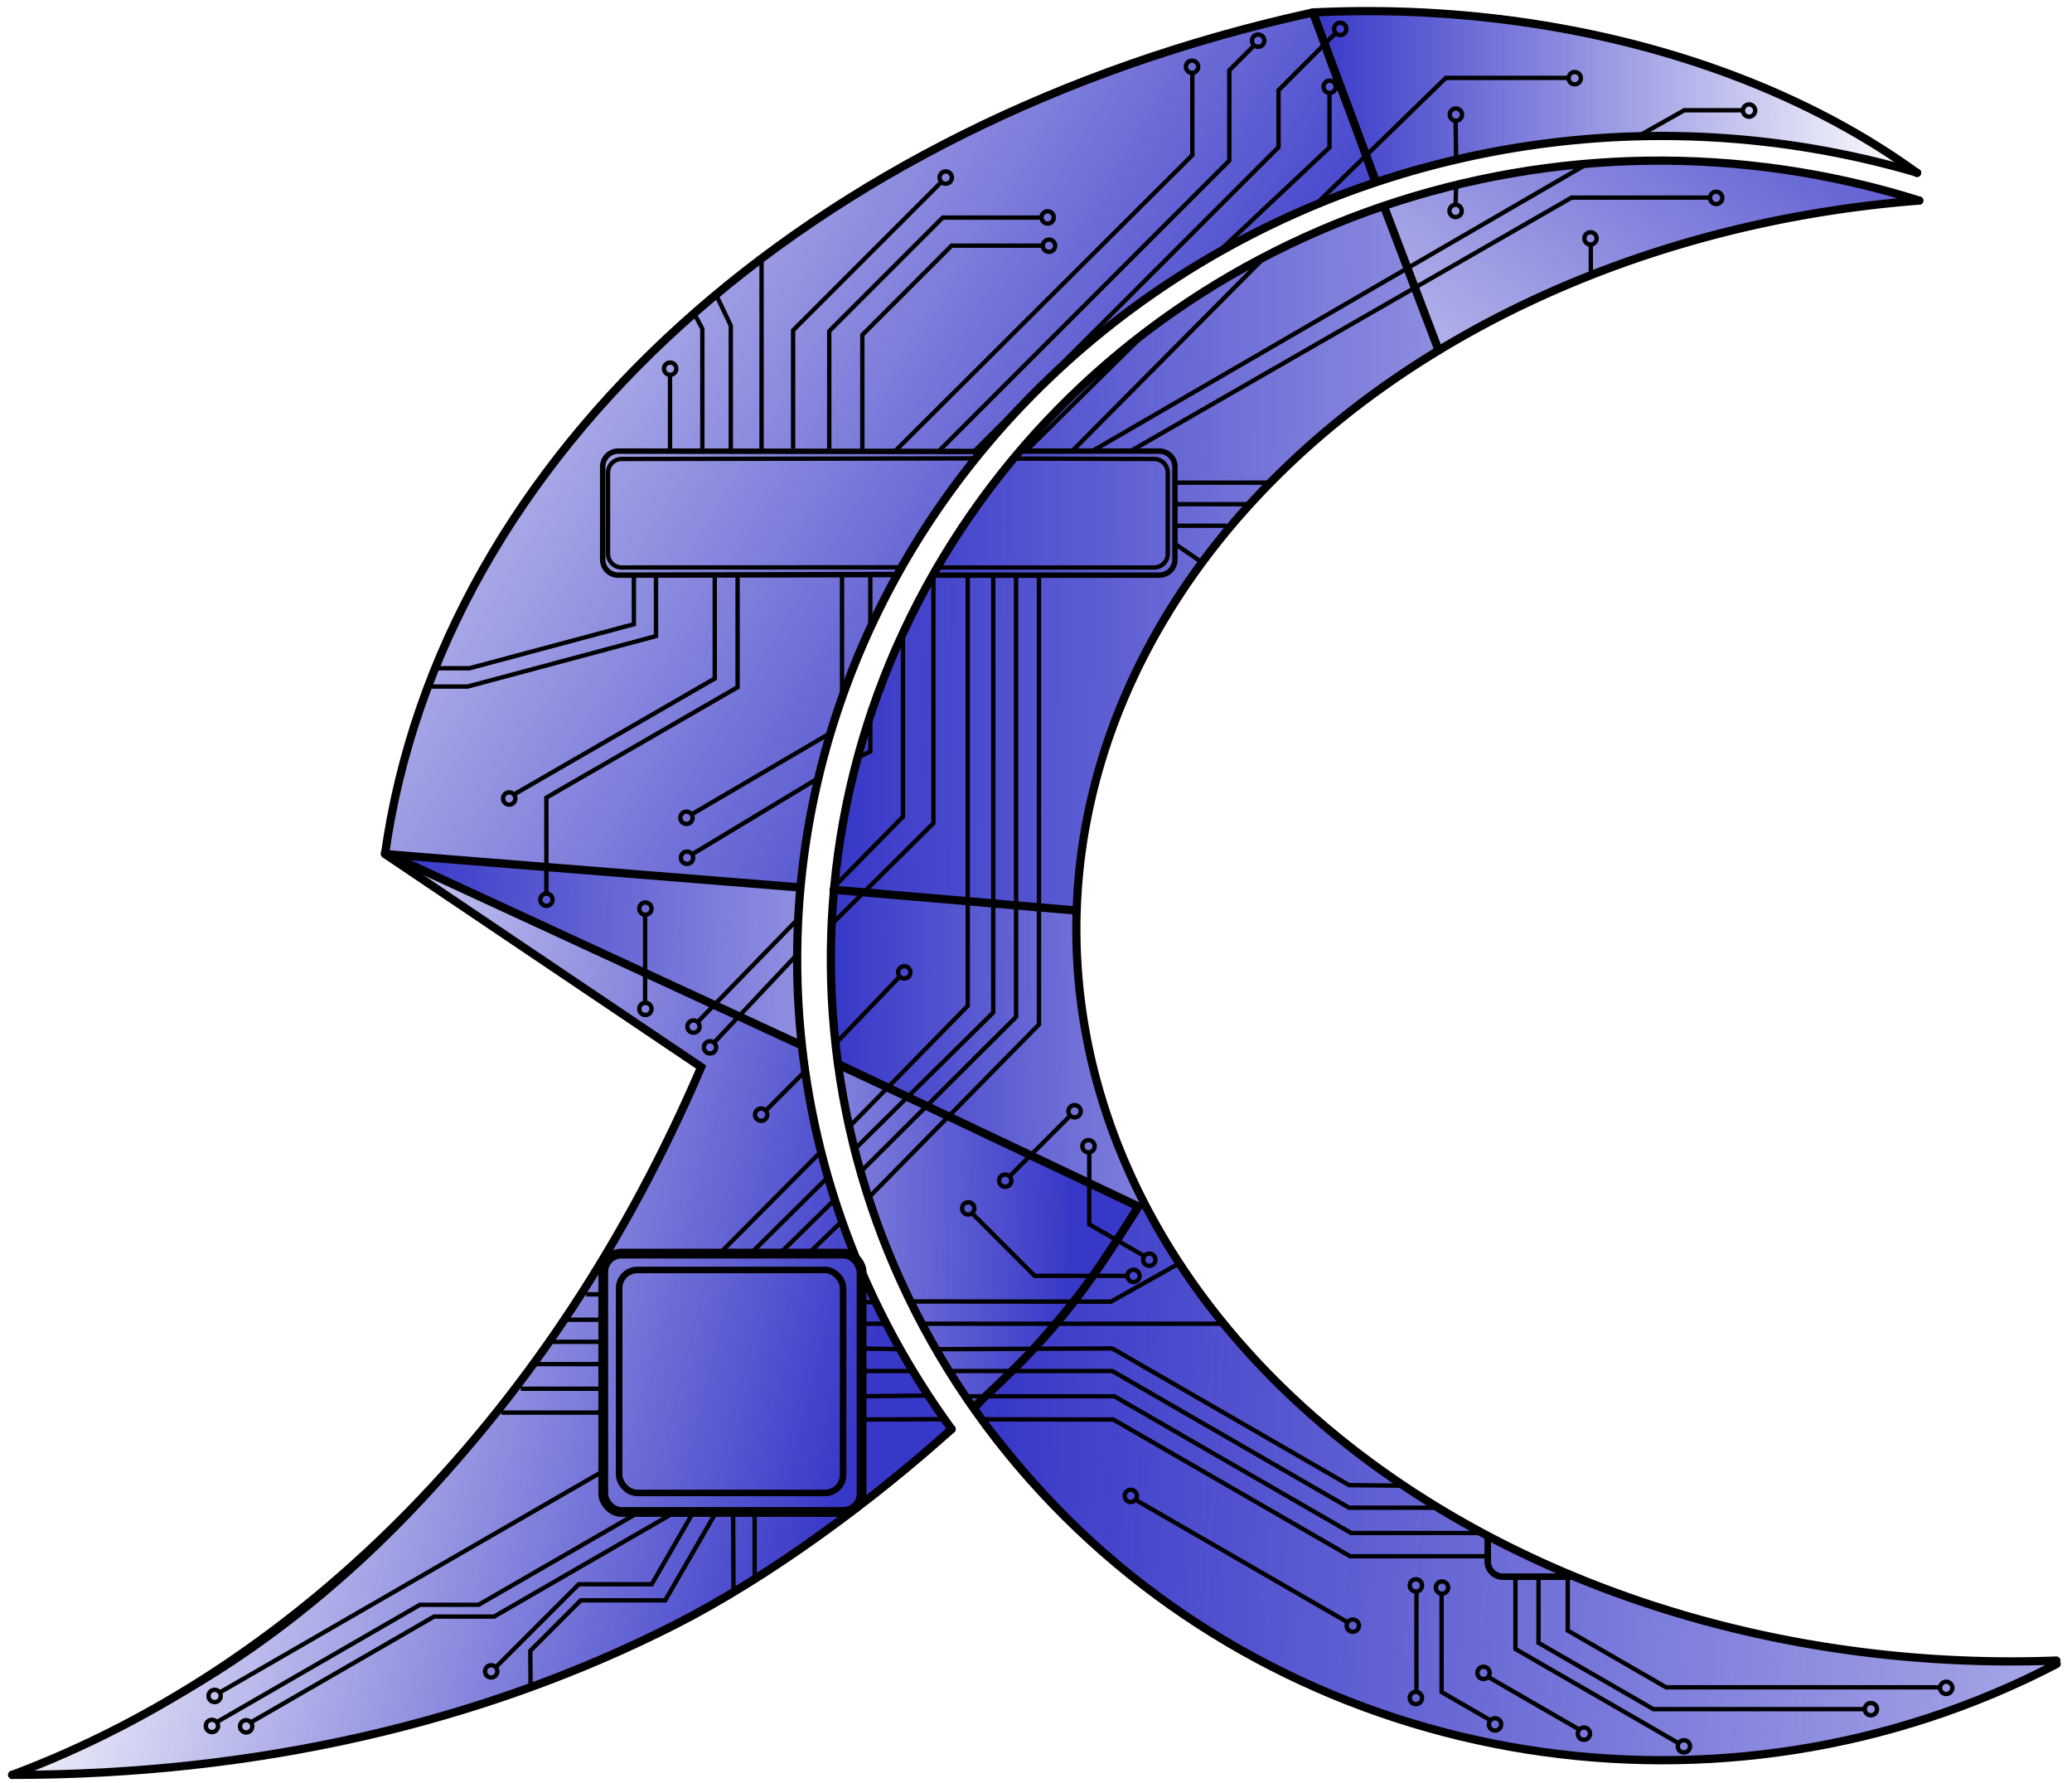 <?xml version="1.0" encoding="UTF-8" standalone="no"?>
<!-- Generator: Adobe Illustrator 19.0.0, SVG Export Plug-In . SVG Version: 6.00 Build 0)  -->

<svg
   xmlns:i="http://ns.adobe.com/AdobeIllustrator/10.0/"
   xmlns:dc="http://purl.org/dc/elements/1.1/"
   xmlns:cc="http://creativecommons.org/ns#"
   xmlns:rdf="http://www.w3.org/1999/02/22-rdf-syntax-ns#"
   xmlns:svg="http://www.w3.org/2000/svg"
   xmlns="http://www.w3.org/2000/svg"
   xmlns:xlink="http://www.w3.org/1999/xlink"
   xmlns:sodipodi="http://sodipodi.sourceforge.net/DTD/sodipodi-0.dtd"
   xmlns:inkscape="http://www.inkscape.org/namespaces/inkscape"
   version="1.1"
   id="Layer_1"
   x="0px"
   y="0px"
   viewBox="624 -838.6 1904.6 1638.6"
   style="enable-background:new 624 -838.6 1904.6 1638.6;"
   xml:space="preserve"
   sodipodi:docname="logovsfinal.svg"
   inkscape:version="0.92.2 2405546, 2018-03-11"
   inkscape:export-filename="/home/pixels/OneDrive/Documents/UFSC-CCO/PET/SECCOM 2018/logo-010.png"
   inkscape:export-xdpi="184.35001"
   inkscape:export-ydpi="184.35001"><defs
     id="defs86"><linearGradient
       inkscape:collect="always"
       id="linearGradient1092"><stop
         style="stop-color:#3737c8;stop-opacity:1;"
         offset="0"
         id="stop1088" /><stop
         style="stop-color:#3737c8;stop-opacity:0;"
         offset="1"
         id="stop1090" /></linearGradient><linearGradient
       inkscape:collect="always"
       id="linearGradient1084"><stop
         style="stop-color:#3737c8;stop-opacity:1;"
         offset="0"
         id="stop1080" /><stop
         style="stop-color:#3737c8;stop-opacity:0;"
         offset="1"
         id="stop1082" /></linearGradient><linearGradient
       inkscape:collect="always"
       id="linearGradient1076"><stop
         style="stop-color:#3737c8;stop-opacity:1;"
         offset="0"
         id="stop1072" /><stop
         style="stop-color:#3737c8;stop-opacity:0;"
         offset="1"
         id="stop1074" /></linearGradient><linearGradient
       inkscape:collect="always"
       id="linearGradient1068"><stop
         style="stop-color:#3737c8;stop-opacity:1;"
         offset="0"
         id="stop1064" /><stop
         style="stop-color:#3737c8;stop-opacity:0;"
         offset="1"
         id="stop1066" /></linearGradient><linearGradient
       inkscape:collect="always"
       id="linearGradient1060"><stop
         style="stop-color:#3737c8;stop-opacity:1;"
         offset="0"
         id="stop1056" /><stop
         style="stop-color:#3737c8;stop-opacity:0;"
         offset="1"
         id="stop1058" /></linearGradient><linearGradient
       inkscape:collect="always"
       id="linearGradient1052"><stop
         style="stop-color:#3737c8;stop-opacity:1;"
         offset="0"
         id="stop1048" /><stop
         style="stop-color:#3737c8;stop-opacity:0;"
         offset="1"
         id="stop1050" /></linearGradient><linearGradient
       inkscape:collect="always"
       id="linearGradient1044"><stop
         style="stop-color:#3737c8;stop-opacity:1;"
         offset="0"
         id="stop1040" /><stop
         style="stop-color:#3737c8;stop-opacity:0;"
         offset="1"
         id="stop1042" /></linearGradient><linearGradient
       inkscape:collect="always"
       id="linearGradient1036"><stop
         style="stop-color:#3737c8;stop-opacity:1;"
         offset="0"
         id="stop1032" /><stop
         style="stop-color:#3737c8;stop-opacity:0;"
         offset="1"
         id="stop1034" /></linearGradient><linearGradient
       inkscape:collect="always"
       id="linearGradient1028"><stop
         style="stop-color:#3737c8;stop-opacity:1;"
         offset="0"
         id="stop1024" /><stop
         style="stop-color:#3737c8;stop-opacity:0;"
         offset="1"
         id="stop1026" /></linearGradient><linearGradient
       inkscape:collect="always"
       xlink:href="#linearGradient1028"
       id="linearGradient1030"
       x1="897.159"
       y1="1361.213"
       x2="2697.305"
       y2="1465.865"
       gradientUnits="userSpaceOnUse" /><linearGradient
       inkscape:collect="always"
       xlink:href="#linearGradient1036"
       id="linearGradient1038"
       x1="767.3"
       y1="513.949"
       x2="2053.745"
       y2="525.263"
       gradientUnits="userSpaceOnUse" /><linearGradient
       inkscape:collect="always"
       xlink:href="#linearGradient1044"
       id="linearGradient1046"
       x1="763.058"
       y1="962.975"
       x2="1559.215"
       y2="954.49"
       gradientUnits="userSpaceOnUse" /><linearGradient
       inkscape:collect="always"
       xlink:href="#linearGradient1052"
       id="linearGradient1054"
       x1="986.88"
       y1="1111.962"
       x2="393.82"
       y2="1103.476"
       gradientUnits="userSpaceOnUse" /><linearGradient
       inkscape:collect="always"
       xlink:href="#linearGradient1060"
       id="linearGradient1062"
       x1="818.05"
       y1="1206.022"
       x2="98.236"
       y2="1027.831"
       gradientUnits="userSpaceOnUse" /><linearGradient
       inkscape:collect="always"
       xlink:href="#linearGradient1068"
       id="linearGradient1070"
       x1="360.823"
       y1="873.346"
       x2="1212.299"
       y2="915.772"
       gradientUnits="userSpaceOnUse" /><linearGradient
       inkscape:collect="always"
       xlink:href="#linearGradient1076"
       id="linearGradient1078"
       x1="1164.984"
       y1="476.122"
       x2="270.034"
       y2="-72.593"
       gradientUnits="userSpaceOnUse" /><linearGradient
       inkscape:collect="always"
       xlink:href="#linearGradient1084"
       id="linearGradient1086"
       x1="1205.296"
       y1="88.733"
       x2="1756.21"
       y2="88.733"
       gradientUnits="userSpaceOnUse" /><linearGradient
       inkscape:collect="always"
       xlink:href="#linearGradient1092"
       id="linearGradient1094"
       x1="1535.329"
       y1="-220.908"
       x2="984.903"
       y2="520.139"
       gradientUnits="userSpaceOnUse" /></defs><sodipodi:namedview
     pagecolor="#ffffff"
     bordercolor="#666666"
     borderopacity="1"
     objecttolerance="10"
     gridtolerance="10"
     guidetolerance="10"
     inkscape:pageopacity="0"
     inkscape:pageshadow="2"
     inkscape:window-width="1920"
     inkscape:window-height="1057"
     id="namedview84"
     showgrid="false"
     inkscape:zoom="0.25"
     inkscape:cx="233.59017"
     inkscape:cy="825.9766"
     inkscape:window-x="0"
     inkscape:window-y="0"
     inkscape:window-maximized="0"
     inkscape:current-layer="layer5" /><style
     type="text/css"
     id="style2">
	.st0{fill:#4F4F8A;}
	.st1{fill:#9F9FC3;}
	.st2{fill:#4A4AA6;}
	.st3{fill:#40409B;}
	.st4{fill:#B6B6E3;}
	.st5{fill:#8484CD;}
	.st6{fill:#303099;}
	.st7{fill:#15156E;}
	.st8{fill:#7474A5;}
	.st9{fill:#8B8BCA;}
	.st10{fill:#6F6FA8;}
	.st11{fill:#5C5CB1;}
	.st12{fill:#1E1E7C;}
	.st13{fill:#252584;}
	.st14{fill:#CECEE6;}
	.st15{fill:#C7C7E1;}
	.st16{fill:#0A0A55;}
	.st17{fill:#9B9BC6;}
</style><i:pgf
     id="adobe_illustrator_pgf"><![CDATA[
	eJzdvWd3MrfzAHpf5xy+A7iCadtZcKUa994LpqxtHtNMSfL8X9zPfkfa3rUsTvK7yYlj72o10mg0
faTV2PlVutgZtqQ0m6GikT9WV8tjqTkdjgtR/Dh60OvNJtMxehS/TETpXIZCrYoHYkNpeSuNJ93h
oBCl8xlKfltD38eL4+nnbBwtjbudbiIaT6A3191pT4J3veHHME3RmcmfHwkNKvRSaU7hdS4rZBmK
zkX5Ai1Ez09wi+bgz+Zk0v0/eE8LrMiih6XhbNDpDj5Kw78LUZZmohxDRRkGvmQoPo9a1LuX0sSt
mZARKIrK5wReYHj0iYgfUAJNsTyDPq8M27O+NJiej4dtaTIpD3vD8aQQLf9uDqInzQ9404w+SL3e
8K9oqddsf8E3xQO+Uev2JEBCvzmN0izGSfGAZhqlWbfXOZ31WxLgh+PwY7aBO72ZQG/QMfodP881
Dvrw6EqaTmHkABNj9nK/ZBwKPMX/xp8upY8uXidA4ktC7Xk8HPWb469JsFmjT6+l/qgHi4FRlufp
DB8VGQp+Gn5Xm8JkcTORYzMsR1F8js2xFJeL5jk6I7B5+IcV8wKXh4UT+QwD0DiKEVkmSvOskMkj
6EKOZsWc0qOOdenPrvRXIXo6HEgKaoGqrmQi4ACU/FN5dTnrSeObQXcK85XnkZeRezLsSD34Qu+i
1mtinOJ/af2n0uK6Of6QpkA5w95siolb1KDA+h03f0uIDOQO6VyjBNgfAKzBFEbd6L43/pQ3ReNj
WgBipJXBnI2kwfXwFk8pzYsCn8nnAZOAdsAQLJHAZmgBFkagOCGXj1LwlwCkzNNUNC+wUVrEA+Wj
NE1rQ6f1n+poir2pNB7A4qkj+mfBVwedhsIUpI5pCDweAhqAikG04qvnQOdn4y6gsKCQqbID9oF1
6Bsgx0RF+QcGnxEp/A9N5xkqz+RJn+TxPzmB5kWaY0ieKOgDmpnCVLRlZxrlE8P2pDInV2g2MP3y
sI/Id4JZFCIN2LPA8ZS3+h/4HXQxGynokekIqP183B2gjiN/nMrvxMZ5bwYv98fD2ehg8D6M/BGX
OfSt1AYuDFuiEz1r/YI/gNdi1hG9Hjfb0Af8rbXJNLujhE+HMM+xFJXfwrf4T/X/JN9XpHdgfXoH
8tPq4E+pNxwZOpbbkfR43msOmuMofqF1eNz9E940AU96l6ihNL0n6hPobwRowb3gNpb+PRoYXpGA
Ou4ObF3gZ83x9K/h+AstWEdq6kKDpNOrL2na/rR2qzwN0/F5c/oJwkwadCYaLuQ/dTwj3MvPSHos
N3u97se4OfrstkEdmE0+o9fDYU/r3eG9Bsn4Dr9CXxJOA3HBs4E8HztUpYEVIAgH+Zv/MDTtKydI
8PJ/CYqKmGqnCyzKZSt6trn6qwk0f9xtERHj1e9+a9jrTvpa78Yn57Bzuu2edPV7MpWIeNNVGw/O
CUfmVxqelMeBsPTTUNCyvXcHHejnatadSvreHPZHSHuOXn02RxLGkNrySu+Sx0LfILfSaV+Jlpff
IX1u+rsngbDMHg2Gfw3wX9ECDOoJJERz1pu+JKLZ02ZfiqagzVUXFFNJa0RFz9APXR2ho/dN9OQS
fmRyPAVyX6RElgMtE4l/UGwEkeF5BgQ7J3L4CQVKcR6UV1HgOPQkT9ECKKh5HrQjVlB1nfsi6lb7
6zf66xB++wXP/oqCjnQSfXqhop0IvATgeCQdGLAsojYjf0SzMB/0C548IMwwdX8cnjd7oGtI8mTP
W4uendWCwNi8/z+0ClbT4rwN/5X0MWsjC7bgx9CpaZHtiJGbzElfNCW/lLc36ur/UZ9DZ9anbhCU
QasWCdinQF2rjaz6ANEg+rPbRuhpjn8rD+5Pjk/B6nB5vRmN/93vDaBBGnbpuNuaTSWQtincuDge
N//RbhYExdCu/QmG7lgaKK2YaPYAUKW9Rj+mvxE7wa/ja4NJ48/meLIJG/0KIAw+zG3/bPZmWmP0
YuLScABcQmmnjGZi/vN/HlUDMKpIsNQbtr+kDhGa1Kap/8QEW13sqqFJJgk0A9bTKZ4NwUSNzRdJ
FOGRQnsjhQwV3WarJxHtDJKV/tcJIThTKPxJzhZQ2/8GwaN5tmeT6bD/H2B/P0qihUkT6W5IhsI+
JKfUf2LfwID+a+P5/9dWnrz/9R+g7/8BTj7pddv//2HjHM/mMjlRpIQcw1BcNHspNXses/+r25l+
Ei2/0vI/wcQ5mqYzNAXGGCMIAsX4TvNT6n58EnEcrel/YqLIP+83t7/Jdu9/ZEZphuKZDK8HxPym
95toer//I9MDflQaDr3m0xpOQfc4lt6ncgyGaHr2j/4zagbmn1fD2bgt4bjvf0PPAPH3nxhHX5o2
O6CALWAw+dCDWe4oXhQimjO0xo94hmNEZQzFgzwKerSGzXEn2kYx3ygT/RhL2mB9G481E9i3aUuf
AqVuL9Rw1BxJ4+ik25/1sLPMskNRk+m4OZiMmoDE9m8YX7cTRRkNltW1A1UaCDzP8u4jo40j821r
xI5vYx07OPdCa6q6weTsjCvTXFTE0HT0fCxNpPGfUvRa+nuK3fjNVrfXnapcMk5l5EBtVP3FQBFX
t/sNFDMuDf++f1A/SIMkUr+hQbNw/gwlQBg/o5SBo+fFsdQs4hiek55oZdTafA4mRQU5iuPS4E/I
8TwTFfI8mzEmPWCBcj7s4iB4IxrHaQomthlXu4wit8fNoNsG4lfnYeifVoXTefHSMqNKdzLqNX+f
NFHUTyY7a6YHSv/Qx3Ip9a6Hl/Iw5HGdDyddNGf8mjEIfGuKCHkvtI2XqDPFuFan/3QidbqzflRP
uHix4wETkuZ2xVHzqBKSh12HKWwaNSKLp1R0IZI+kSaf0cvmZCqNu/+Ht6cBnDpZyvTJ2Ww6mk39
PnInldO0Pn80/Hx0H421OZWiNweVSfRsgMNoau6TZUWd5nvcHHzMUGj/fDhCsS/lgzRPUTYyMwSp
UR5FA5aqif6o9YbD8W1z0J18Al7xBxbIti+RAopD67fdSVfeuFfT5lTFtEjnmWguzzH+Y9B6uh6O
jKBxFyIXqIsS1kFMvYCRoTACiqF5Poq7JerRESE5lOwk54LkxTwDI2TpnG9/SCvCAyxLvV7176nk
j2CdIxwMOtLfV1J7OOgE/KjWHU80RHCshgiayolkA9dRSzxyTEwepOH2nYajsBSldTQ3QWk92Okp
l6O19c+JHCE9oQ4dyckoE6nou8a7Rqp0HP4pjUco/jTx+aLd645ANiNv2t8gmz+Ae2ifUAYGYvxm
jNlY+k+cChRtNWHKbc2s0/iedTKIEoxinfdqWAZ920Axzg0xyZy9v08kTZFzbYsNjFGzrWsKSFPx
oKlLXYsT8yLt0bKkq0qMwNCcR9N9ox7pMy/TYFkmJ+S8do4+XN+mhvFyvJhzGy9uaxqwSJlYogem
TTve8h3t9iFmGkS8AmVmanRN+26jq3azJwXezYiLqNqHii7Rdc2QWgmbFJSnqWE3cJ5YqjXbUnHw
0fNvjVFjbe5OQLi5ndp5L6msE5Cn8DYQjxeh4bZG4mFcGl7rZh7jPqE6SjkcDupGB1ZczhI36Olf
xYParNdTNR0lcxTe2k0sWjDws+Zg2o02e93mxKGhkfENZ9MeyrabTMfDL4m09RQsFW3MAudtYFin
SHGeze+Mrkur+phTkd4ZdTMqjSmPwBxT0cIKKtpHzU7HOql+c/Kl7TXl2WQ0nFrbAf4MLvTiQbQ4
mw41jdfBygWdVDXDo1+DYfsL8AWm5NCgjTq27YLWjBTfFsoaxEmpClCYRHs47kgdB3REs6fDabD3
cbvhkNVdUdlfw1ZGNW7BFP+wmt7WtlgaN3s99ZuJZbdZ20++uqMWSNYvn3ZjCWWIS2jgY5+msOY9
XTPyG6jN+WJrCOaDceabmomO0pQOhy2UERZFWHYiUAeMu4271Z32m0i1MZtLGrcwth999L8yQBpS
Z/j+npGdiyoLdG2PKxts7Z0QZO5+NpGA2ZTQn+pymlLNPMgHrYWEsWG2ym0QJ9NepiN3iVdGW2Uf
+kTfKR8YnF8kH406fXjdG5CPa9Qh714OUOufOC36aDRW2nktBTRSBqAKxDyfYRnglTmW4Rg677je
8JUx3iNyoJfTqHohT1M070wj8I0pduJMedCqi7LlMz2Q7WQtp8NRwLHL340NgyGdgfylicJR4jxI
qE609TtaGYOwHXuvH+rGQBaOk2tbMezeyh+ncmdDo4rv0Z21nY1kcDPsOPXhlB1p0v0YOLleHbll
S4kOePaJWw7fuz2rRevMgCcy1yPbWOgz88LY594bZ9C+9mnSHg6ADKZIwntNCDXVbMwWqldTDV3G
sfm4kwEVDhW5OfinrC3fwSb9HI7/T90aLs1Gin/QkzAw4I+MNzEqjdREHppybTZBpoTWm2/DP31m
OmmPeu3fHkxObtQeTDzJGhpNuz1dF3KfJSxZrzkiQIfS0GsCWBZKA5Rj4snMUbMJSsIlo2XcXub+
hs1C8hHsgimqClUHk9FjsLa2IDmQcm5hVB7y3q9Rezwc+bVBGlMXlCK/dmNDnrQvXBRXaTXHE68l
NastvvLJ1HpqnJdfY6NgItC3DCMhaK2PhKCxcSROO+t9MM10ej4cUW40Gr8PB57sELWbzFraLmWd
VmsC0/1T6nmMCZq0ukg99lr0SWYgfTQN0SaXVsipBzrzxIeGUEOQSwOf3no06q+pTdCZ80HDyWcT
LBHJC1uolTRFhvIAxqfjw7E/S7OckzT4e5SxeiGd4EKzsc2KwMEdp6YfTgaHU0NFZBrMfKe11RvK
3gOfpiACvaEipwX2WZjYvlPL4ajtxXFwi4nX8uMWnZmHJgQtJrMRJre/PrtTSduoZAE5S1c+mgzY
2xMCuYObvc8GbS8CkxspLhuNyHyEDf6oORhoThBnGxk38zVj2n2jWhafXO6XogfVskDnBSHNZBzC
uJavR2OjUum0OtAI2YGm8IFTIzV60O7/9vI6GFoOp5+aPWo2/4tqe6MDwOjR4fWI5Hn3b6l3Lo3f
pbZ1hFe3++djqd01cDFWf4VLe65NKUrqq2q/JXVk75NlKvCycl2xoAt9MQAkmzaTPFZ4da/p4QYI
NWCbBtjG9uqRB1a/GX71t1Lb6PASucyOwF53eHX+8e48hONh26gnqG+PYepqhPxAna0pkE0z0eJB
dH/c7CC9PNocdJTItmcsW/4K1xyjiDP6Cmdi2L4yw6Kj1fOr4MDkzwigadi3efE/h3/Vux3bUtja
DdzW+Arkulyb77DSuLQReXAmo2bbBgSF/gdDPRgX7Q5wrA0ZLtqOd+aQhlwFjHGv/ASzXxu5XpFD
u2gWDsYAIO6xjCJ/ZSXyd2mO/Fnbnimu7CtXx7ep2bUuCnN6MpDcRt6TWfkcgWjJJLZpS9szaxTT
H1kyxZBjC7X2Q5fcJyG+5Mb+CDO3c8GY3IgQZUqPVpwZgF41/5ROZr1pF+ZQtPihNw==

	HRyyhgpTS9kiAifXM6KRqy8jf2TRC+Mj5OgtXpUPDkS+IiEphntO7vBvueTubStLZZMn6eTu55RF
vzHc1kWB1V5caL/hF5vs7vW0VHnP73/Vly+3m5V36mFHe8skty+Fz1iCrW/H0tn1SwATS+58bcUS
p4/5WOqzC+/e3jOx5KxwFUud3FdiaeqEobLbD3EMn4+VExfchJmcwOgqX9zu2dsOWxJZUXgU+o9b
6bfaMHfHUh39LVVvSGUAMx7vbLeKqdHp4d5RfrIj1rfuMrXhI3dbHT8/UpXH2sN1bbu43aY3irkB
lT2TbpI7Dy8MdXh+Wabqb3yWeYvVz+jU+uet60gADMFgxuPd2Kz0djI7KdaF9llhbdDd2OenJ3sw
iNurveyUqhVezirD/NtVugjfHvapztpDRYOK6l2Vxdh+4GSsloaTU/k3ZTGOJ+MxV+lS2fuvnLUJ
WoLxc/OJy7DH4iy5sx9b0yeSyU7EfWb28NaSSWC/p0DX+92c3I9fEpUTKstdycuiTw4+Tj5yS0xh
Az6jB2i8ZwaoLzdCxQJVBqMA5i/Yr7Eb1Lfxy/f0xgVquSVcNtOMI9SJeIcOcXGbbp3Lrxa/nKFu
La1N1leGIyeo49lbZiXeWrl81qECGB0wVaN2t1ygCssr4uZ73hkq9/BM1a5LF45zXaqNUORw9ax7
cuk0XWp/eXjsCnX98Jg7ccPwzfi5zRwiqAkMFc3GiOSlO3aVn67Dl9zQtrSFlR0F6vn6uoWguOvc
fg9Dhf3VqpqhvqDt+XLbutQBm6AWGvxN5yPrCPU1fX3qCjWXfb9a16HifWNY2lhiPCkkJ85Qz3Ov
3P3nccoJ6mR954F2gcp/ApjEeknad54u9/BA1fLUqSPUpdpHbuWyz5w5QaVqLy81HSpaG/PSrn4N
TspuUJvUfurt1hnqPlVcl+K5ByeoaG2my6ldBfBDOm7ZPLun3PazDLX6/FUzQX3coo5zaRpB3bBB
rUtDdcvmEE+zTvf46bHpAlVYzn11aq9uUCvUycZL3gkqgJksHXwX9n6NTy8xYCvUq8111hXqkXTF
Ui5Qn9LUVSOxhKGqHNo43aO6dPr0mIg7Qr1dH3y4Qr36vHhrOUHFYo172qduj0Zbzkg+Zldvantb
285QR4dLrlBvG/tLUwwVwDhM94y62z2qOEM92ak2Xi9eXhyhvpx9HThBRRwaAf71wHdqLkh+FqmX
SS/tDPX016h/lhdZR6iNg/QAQ8Xyxj7d8epVMuYC9eGGqnb7h45QxdP0UmzvJV0FqIVvHSoCgznU
rJFrKNNtsQnL5kk8Hjc3MFRmfSdeN8/1mHrbKBQR1JRN8jR+fa/Rh41rAAOAt8c2kTdc21agTneT
lrnGQPgnZKilB/rAzBRT48nNTgxBzehQERiFQx2k1emWpxaoyc36kiBD3aWP0ha+mBpxp28YKrtS
KB+Zoa6Mx80WyilHgCnrdMdFaaiS8WHMyo35X4WSArVwkbFgeGkovV3L8k5qNgSrysHXb9ZehwVL
A/3twwXdv3V7+wmK4erM9S3aNxvFyppLA1iHtWRZ0bGkX1LO8lYQ6YY68smXaH07+Fy6V7enU4Pc
+UHh2fVzkdm4fHN/+9l8Xbe8NSBNWC4ya49t18+Pk4Ndxv1t6+x90/UtgDlbarfqLg3E+lp962Yi
v31f/85bPr9Jdjd/KW/ppYL1bevwaqAhzaHBbSWp6p8Ob+9WW9mY+9vnSmHb8taEtLfV19yK6+e/
puejuuvbr1umdOH6FsD0v2o7r24NYBAXm7zr20OG27l3fdsetK6OPZC2Fls7eN5w+3ytWjxpSa5v
D5ndJdoDacUYs5IouHzO16nq9oY660J80/I2eX0x2VXeljNblrcA5vptf6Po1uBzY2VXVZWd3u4+
7p0Z33KpS8UoZFcukuX0RpnqrD+VdR36bbWH7TfFeKs1eA/jjZmuIMu4HEsf5h/AMv51jX5k0LNa
LFW5LKMfd8D28iv4M8w6kycys1EANi9LKhMdLzHr2+dpRTjQq0aBsbPMrmM7UzaGwHgz7KrsiThY
B0vzfoaNIdmMet/SjP7lbHe7lQA+t1RF9lDaxLqNUJNbzMeFC1Rheflm1Hsy6QJGwNzDoytUEEm/
aFeoVO399MoVKoBBUrTtPF3uoWOEyl2tGKCKp6UrA9TO2tqyDnWy/CldalBZTNAmJO98r/S16e73
TFATD65QAcPbjCtURALItNABW6aLTItXF6gPL+5zXapNOLMuYAaMTQtXqMi0+HSGuhXLuELFqnrt
eN11ulhPcYWKlJRr07pKeRU+/k1ZCWStlR87fYKmiddZf+DbTlj+fq3en1naqc4UU1P+U6E+hXWU
YOLPxaTBXaTv4Ld4HyHo0uB326nNxgqfWbvaUzm0/mW2u1xI6T92RvHOteISQBwK4XVnlNgaaV3G
cR87+frKLzyInfz+UwWYWLOKQLM6j1KYDQxhp7qq/EidDBUIWLlWIejDgcltj+QmJo8hZoCl7KdU
WdV+XFoMD8X1daa1ryAw+0Zm93a4qw765hz+XEMa62xDRZBsESjM2YDD8zV0ALcJjUbsU4f86ir+
gSjzzmggOI3pK3/gOiZZh56tAwWfpJj1XepAd+9YvIkY8czLrHRkQbwN6+iHMnbZdL/AfgHrJNdj
BDPEP3zX8GoJNzE4UxyXcVmb4YbrDJFOfOO9hgrSCJZx6ESoXvgydmWcjdwbvVH6VfPrjYTmN9M6
6lXNZm762n/+9t9BSKyRYB80pscwO0jnAoAvpvSYP5wTX2YulLBwIQADI3qtmteXnXdFqs8HYyMO
1RGjtTGhcU1mRM7oe61qGHYZTqqakn8o6JP9tI7b8yEds/Bxv+2JvY6Ok3uwbk9tRYJMjt29vT7x
w/X+0ZrCOi9dBlNJksxLOs+sKSRgo/kqgLkdIhJwWLJAU0LW4r1hEBortDCbt8QaDPC+4sxnHlIj
urmyXifAjStiZLFWoVxxk/0cJrdVCtIIGnuPnNFMO3WFZ0PWm3kDbtjVgGbNdfdhnhZkAzaX7mee
q7lMp27oFPrxlNQCFapL1UwewCbj1SPvVVV+wJLq3m87gcAMET9U9TR7b2cX2rAMY4PZTPcdB7az
35q4TXMP+2ymN1mbduaxLEn7snT2vYUeno0LI7KR9pc4cVUSvFVJi7sb2oOO8zT1lFSOi+yAyH2E
k7pFubVIKmKlqrNv5tp2MQXki2xPTRZ7DGu6e+giPc8uleF4jUnVBeRhuet62vIRrWF+xbKGJotA
UTS8LALTGg5WSdfQEix2wtf+eT80RShCGvV2NVgUfYGAsXSlRXHn6e3B28gJiDQfhS8g0hrjhSHN
zN2CI21kJLe33Nhm3U53HPmRKtaCaM71INbipRtPK91/xgi0b7zjnbfndHdpcduzdP+9QmpOq5Sm
BIYdELRLHx0HQpBtOA/YOxgSQTsTTVK7GxKyWEOKhrPSWPdnDyQjwfEbUivQfSQ+/ADNhmAwZq1z
jpFgpPkxAIvpnnSRox915PN+cqIX2Vpzsh/l6KjuHr/Uu2ReJq2MwQ8Ovx0gwq96O1OsEBQPiBV9
oCKSuD8MbETbJea0BHlYqjpCZjW7j2nZ1y9AzApepqsEG0+ltEtPVnAQhBU4zlDzC8Ak1+dEvA3r
du3BJm8sxOum6f86QGHFO9IZyu5u12WsTOnqy2Sf3PPhYrojn83L5JNdGL6cd7rNy0GEL7fN7koR
yr5x3OzsSv4ra97sh9bN7mjG2X1RDs4UIN6lsE6HQ4sjVyYB84iIbY7+oVm5d3EYKGLNh2vQR+uh
J4c1m8LFia/V7OUI2aUPZ2ZJbZ2X7hfw8oUAMXwzYaakEPShTdDO4STqH6IY84MTYixizRc3ft5B
C1NQzX671okQJBAgyMAUTC4Js5q9N8NqttndDcRA4n/0V7OPLGq2074hQF/hYtV7OBa5KGs2zqKR
3b3JrfuTBYFcPMJIM4vGuSaX8J4cQprvJj6yCcSg5C4T9OjIKgvnmlLMLAPdvYOerGD3ZpWfkxUY
dYEjm/Bzxo2/mgvYMUs+V4ImU3NRvGsdJ4UY5gXPrBRhNwoJNyCqVMgMScnC6FI1T/z+yhrKnFv8
3V9hMAvy0sLA3LZgEA6NNg9piMNCr+a1QYvnLQYJCB/3YrY0WUtAMkhHblvRqRddgXLoKGycA/eC
CUTJ6wwmCx17M0UZ3VUOojgHqmNIxc2aaBln03qHJ5BfgMxPVsZZsnOKH5vtiXpjMgEjha7Y/CVt
YGwSrI0haO7J3SZfCRt3m3wlDWZUKPWiDLjZ+/bGpmLieqp59zehuZvBeQ+9LYy73Vi423wKFHJo
B+JurlwAFm8B3A16wdyNgNL8O/LnbrI66NvRAqK4uCOPiFKqFNcCQVnHHWReNCc720Bpxgiks+6i
5JGpuY5gEdm86uiZQyh3rowuFFIn4keaxuYcxS3Djj/zZpOkkQnU1W2MKF+AQOcv6wkVTl0pzIaA
49yGsbj1tUGLZ8mZmoc9oF7sWr+B0gJ05J9VYenFKQEGd+RieQccjprT5Bos9tTXrb35+r2s+Wle
8hFmmLTKR3iWJthBppi0u3xsLl265hyQG4X3d4vT/u+chKMjpZHIx7tABrjZCWlc2ufvObV/y8qp
YEJ3ZNH+5xNruKMg2r+bWMMdhdb+US+uwlEO4QWSj8/fXvvRWThaTFyrfGzYo87oWeBEQzcFCrgR
YZaXntrhOv8GSlT2WBYjNl30A+Neunfd5LolTb7P74MrwR7uh3uifU7CxDHSiDa7vwEKq5lxVYed
0uCcfXdlQOltlowsCBzEeFiEZOG8yaxiqpxJY8PDIqnKGfdBBzLjmNJ9Z+aRpbpHkBpnHph7BAFj
0zENzpVkWpMFpvai3gjDPz6xH9QVu7J5dLwQZwogLUfmh3YLLJgXtEFiB8hduVvSD7ZcLFeyIBqT
gSzMeZ2B0mJ1AbfDnwwcDQ9lEZSKfGbyEUsPLhqx1O1rNZYusq+oiK8aqJzPu5YPJ/gvopzPu5bP
wmzmL+fzruVTlNvw5XzetXwRc+ni/OV83rV8EUvp4tzlfN61fABmMeV83rV8EUvp4tzlfN61fGjf
LKScz7uWT+YCCyjns7cz1vIphkf4cj7vBGx73HPOcj5LArRFhDv7bCook6XmbRybFT73SiRstBjF
GsmwnMfknZwFGqOeO+hTt1Wz5rcGckgZA5IVq27siyo3A/ipgjUAc9HSnKiyOKQcUKXjKaKdmeJc
4rZholuHPLbtVpygIg27VH9Jt4uhKtcsL6N9s0FGDJvp4DPU3Q+Wsjuzo8sT8Z5jyloDK3Mj3s/R
5bNvvOv3iIr3VKLVEpVd6LZqzeSew0/4kJoaUq2IUkxc80uwu5nIQUzgbq7OmV9i4QIP6eVATnln
NNvzS5wTLv3K7gLnlziZUajsLqxnCxXKZb0sggC4cc8vsVopGkG7GCpV70Ixf5tnZA==

	SUt4o+1Bnxbz7UfuJIyiWYsYKouDGce2JW2x7nmaWg4Uad1rc+nEsQbS29Hm6iAGfHlkGhA42kyO
RkwCX+LI4lGBz28WVo4DupiFoIPWo6mNO/veCc2OzhT3msKZn+AMUlPY8q6/WTb5uNxr5JasXIC8
1NE+ps9ltzHt6R5pJWXEbxl9Mu+DpCV09s1eTweVmngNx5aaHEetM0BvfiaI0pVBSHv05lei4zsw
PbyKevNJ5g8wTUvFTkik+RauBkKa32kNngPTUka08p3S/UPanEdV9y7fIVVzkbzRvMX+296lMs2v
bk8+MMOnj68ln0G8Ma80+vHmusmVXPX6wuzBj7rFHnTK5dDsQdc+/BiFcwcGZvNR9zvKRV/uoCV7
xooV/5VuUKSGmisXQMV2flzAD6WuRp6T7emOEb9yXdeYjoXZwJR8d7zJa+BRQlCY6OplRK/0qkyD
WMjutUZOqHcjaJ8SKF9fkKUsyyWKy7xMpq4yPpCedoA3vrueFmjv/zpw2vtWPY0MVUF8QRYl3JQP
jSrYsouhA4vdiPNsAgzLPCaGdEyKE9KrFC6Q98a72I9bEKr8a3G9hmX23mTs3pv+obf3xoHSXLw3
h2G8NzqzoY9WFuO9YVcKyM4n8HIQeG8OF5KcBH3EF1C/qHpvnCPs5PVwhN4bvD296uFCe29QHRzn
67Yjw41fdVDkD8ICIVQwaN57QRJVItrhWVpp7O71lDIr0kd+pbG+inREOTCD3b1JLntP3JciRkeu
7h9D8QWZVQNCh6iY1ez+cRHSMLlCPPTkdE1Y4QLzEOruzaq7L8pCpThR2b3Ezz0ZgnhKOEHXrHLM
WeLnnxDom6KIcBOmmNVkRh15ek596/ysuYDn1oCsPBt4TBi68JR87pV5RvuGIJN83so8x2gUKqdb
bGVeWEojrMwjqPFYRGUeDkjai/PmSIb1rMyz5A76dzRfbm7EVro4Z5W605h0+9KbdS6sMs+cLxC4
ToS0Mi9CcmZK+Mo8y9qoxXmLrsyzgFGL80LGhVBB3QIK/5G8CxRdksG4uTlRbwtJvZSZze3QbG/P
WcHGuiLcHPTy0mHL9pyL+UrlcUepsCp12Z4g4VrD7t/RYgrKtPQIJ+s60PmqeJdgP7SrAy14ivX6
94Ytv3r9O+Vr3xDux1tvOzuiHZ7lW1AVJtprcUKi3haVCv0w0jfj/Ko6wjm3AFW9vJCjjnEv6QWY
uLgjn22kMRvfjkiS/v1O5yl7n3dMqvhrXdGWre3CbMgc2omU3eWFSuDsZrch4kEewkIew2A4dONp
8x2c7NJVYymysCLZ5lLL3bEQIS6SvVtQkezz9yKKZFEvCymSRXVrCymSRR2FL5JFvdiKZN0OuvYv
I7tzOgrWkr+EE/x9U5i0/Zh22I/3BG4wstTe0EV5VrHWGP9IUZ7j2iy+KE/XBfwM/FBFeXak/UhR
HoHtuYiiPI11eg4rdFGeKckC1+UFL8oj0BjlMBGqvnJXGoOdfl+25VxYAivBS/zc7SZLxEdfG5eg
D+qN6Jwxz7xD1auOegvv0lSQ9rBEFo3yj0zgWjqSE+KW1bini7hoTbxiQMFkxYNsST+7nuFDnO6q
b2N0j17KJTNFWQd8g+jO2ed+77bZqCx3ZtVafmXvtXa9c17dy07Xy7Xr3dwDvgK+8lgd7xXrwvVh
uZRpl8ul7BG6duFqpAqn1Z7Nc6u4qMxFYR4FcFuxJ/fL7MSLwrmRXq3FfsnN9tmJ0W9tgMp/bqxu
xYZuBXD3XlfodbKWhEtL2d11yb3YD91E3nSD+uZd7LefzhugWi94KyQnGlRr2R26nVu78NFSh7aE
KvK9yu7ojCvU5NZm363YT1he/hZmz+7Ffg9PXgVwfa9iv+H1tStUALN2LH123Ir9JK/Cxot7d6jV
06d9HWrEdk/hyoDdbLhBvbARFOxbBT7+TSH3ghMJODfdJOqSez4maBfBt2MnzuWmigfmWHDQUtUd
XJv1rALW6zS4PWNqL+E9B8mBLTn/fG1IkAcSIbrTi+i8eoODxfNOr2+CYZGMyeHkes+Mrvmu13NS
jI2WtHVYc16vZ5OQ5+sxq89mblR5Z2KS59lUCG5bMame3nfhhblZz9KVTqCaZjNXPLVCcNEKnqFh
bbyG5XO7gu+YFF2gEjRp02NMTg7nOffNvuRzGZMlr1bdNwss7HMaolG5XVBhn5Mmrqnqiyvsc/KP
RfB17wst7DNNTqnqM8TWFlXY55RVosU9nXnVPIV9TlV9CGkLLuyb290drLDPyZazEPQiCvtUUWes
6tO5wMIK+5ziPFZms4DCPifrGou1xRb2uUZxF1vY51TVJ1trCy3sc1J5ZJ/NQgv7nFbY1S8wf2Gf
NT0bVfVFfO6NmqOwzxryVVxDiy7sc1rDiPXg5vCFffoa2lIUF1nY59RVRK33XFxhH0GweBGFfU5V
fYtAmq+yGAhppIV9ZEgLXdjnVNVnFGsLKuxzquqz+TrDF/Y5dWCuWFlIYZ9TVZ9TxUrIwj4nvdrd
xJ27sE/vQI+j6khbWGGf0yq5ZHeHKexzqurztz1dMUJc/+MayA9V2GeZku0E/0CFfeYx+dmIEeci
WbON6BC7/XUQ6MwpDzPqwO8aT+KKsG9r9oPPEhDd4udElkFUDsJb/IjuivC9xY8UVdOk4fokxSKY
D1WVqa+2YT0EyON6O9udvcHHhLcnwQV+pPWmLnf1GhP8iVFFcE+1ZUzOzObAMz0j4JiQx5SQ2bia
TLv04cRiMrEr+ZE1sclDF/BwmwW+/M8Zadb7/+ZPwVAu/zMibe6sR//L/4i8HIehL//DSPO9/4+w
ps/96F7yfOhQl/8ZMro87v8jL5VyufzP4kwhy24Jfvkfkp7+9/8Zx+t7+R/x2Xajo/BVnrs39KpF
3syd5nhEWtwU+cNfIx8dhU7/j6CTyG+2E+Fr+jzTGwmzu3FNX4i6poheVrpKnETtVezonBZilJ5k
9Y5qcmOgJDWHhEuEIKIiHMKSpvrb8ro5ZUSpC4x7++PJAkb7532bfTNnoZrPhSRBUq2gN6LcZ7JU
K+iNJIncO6cdc8HFFGLOdQWnKalP7Sh0oS/uxSgDnVknYUfuGVrB7pBc0D2c8h2SC632vbLnYcCz
yOKON4TeXKtdIuZ6T5KCFxgvCWMz+pasl58YEXpNiE2jsemmVsjyJrFht/xRXWDIwwu0EqzFFMZY
j3W2M1u/dB5zb8feBRlBLneEd+cEAWe/mw3Nyn1k7kLMQCUU7umjqKPQcWJ8Nd4CjjGQO/LV8BWC
9u3IvB/9LyNyNzzwRvGroghSQpHUN6MRzO2C9qPDvX+Rueo9A9/7JxO0x9V/iylpwmkJXlf/Ee5H
n3v/CFX1sPf+6bany9V/QbeR871/BkoL0lFQi9tBVTdf/efs8Ax675+Z2QTqzVrt63Xvn1c6D2G1
7x1B6hQJT3v+Dq38GCgNeltUte/zt8X2tsQ9Sat96aVg98s7ewdRvePJAormoZfMAjK6cEckRhYC
49tRePtK9kCdWEt0XWup/Ep/0C2CnpmQwavvC/GUbT8W4o4V05bcQaL9eB+8kMrmtjNXpr26qpnB
CqnQbGCm7j7XQKk7qCtHz48JaaRnuKPeSLanh6/TjLQBQXkzge0pa50BaqlcmFhj7F1IZTQ8yCpF
5yqkMvI0i9LocPQjLiObR2NUwZjL7haUyoeVZZyF4xpYCVh3++Ad8YnIt/yS1t0+zHmqlqNXHfW2
oMswWxOcEUIQjSK6QDDrHQDSvRyedbe21A6Pulv/k5PQsBZwGabiLkIrcZzDAJ0yU1SdENXe1bev
K190uZQ9vKssS4dXld3k1fX28C0pwG/753Kd4f1zrcOs7yxVZEGEPMJGh7Mu1kwlgae7l0aopsq8
yfLtw7nRs2W+mq5QfnpwqsyLyLVR7iWB49lbgXaFStWoDbcqRGF5JXeZeDGZuOa6sWevQsQR6w51
f/nxxgkqgJGvpjtoZT7crqZLeNTInfPulXmT9dza2JjdzVqKLhPx3aeeS41cwvMavqZjFSJCmozk
oy19aa0lgavcaeXNrTKv4QF1f0Uw7xvr/X8Xy48uUMW6qdTTCvXSCaqczoPJ+OjWFclUtXpTMy/t
Cnqb0n5TSkJnG9tZp3YRuXTR1JQtUwRdUm8bhSJBu2RhOK0qHFotPd5+4Kx5EFq8x0GYlj3sK03y
eV3iYFZkAa98whxOqgTKzox4X+u27V1fZXOmuNUfKWACJG65j6nsnjgX0U7tJaqvmsyZv27XbGx+
4ACJWxZU6aKeIOHSB1VXfnmt5OVxpIlbrnQQ0cvjfJJBianKKQdsvqwhXAAYJAdM9g66Dss5DSz4
mGzRqBC1kh45YAH3zdCjcFYZji0P13aYCQx1Z8PMuqqL8U3La3NAEHf0ubjO2xemJfiTxAIf0j4p
Nq42sgOzWYBb+rVqOXxnLn9a8EPvnP1p1UXEv1+rukc64nZyEllJIunpuhHt+HZn3ISyaqwEXSE0
nUlSURwitfhmv4UcdF1bpCXdrM3pQ3aKEaDaPw/9K5DDoFlziBEEPS/J7H7hvm0ZCV/i2OogDlNn
d+8eYCQ6ycJUl+inz7mvsDUBprNPUFBFVk2VN/BZ1fb0jKm419l5HfdKoqqbhuVeJKAvn/caqi5V
wOrXyoJqSx1u/bGE8ALUJfpfAGboSvFAefXmfQ002cAiuEgW9eZyE/Qc07TEPUMizbeaKBDSfCKg
AZHmeyd0gGkec8/uSLNVMbtavMEvGlTkzbwliW6au1sy7JwliaZBeNQjaqr6fCWJpPWIjn5o8pJE
Fzqw1SM6aZ0BShL9zGPV4WxLtQpWkkhaj2hPgAlUkkiKUqv0DFiS6EglDvWIPpa0X0liEEt6rpLE
PXk49nk5XlZoprQfu6zQk6B9iscCXFYY8TgwY4GXFeLZLOiiUo/LCk1hop+7rNBuSf/IZYWkbruQ
lxUaXUM/eFmhJtZ+9rJCmwJFiirBQ6/GwyE41WqOCw/JT7UKdeGhVvbneNuhJTNl/gsPvf2vEfdy
7GAXHrpNLr6AHKhDwgQNv1OtyC889C4AjCzgVCt84eFC6j3DlmEYtme4Cw8t2rzltsOIfq3bAvzA
rrcdRgIWlM2ZE+nggZrvwkOXySm3Heoqx1yVhESHsPv4OgNdeOh922GE5EoKkgsPvQnUPxmW8MJD
knrPBVx4qCLIuWLHRtDzXnjofduhm54W+MLD4OVxCyrGN9526BMjIL/wMCylEV54SHZPYeiKfO/b
DnUSIOxoPhlotqRDXHho6cXCyV2DXkEvPPTOo4s43xUR/MJD7+oYNRThWh1DEV546J2loDAb1Fu4
Cw+N2LTfdui6NoZQD9GFh0Yw9tsOvXw2nine1gsP5y+PW1i9KZaeCyu58LjtMBAX8LrwMOA9hfNe
eGjuxVq4YSeBOS88nCf0PceFh269ZL0ihcEvPPS+7TAiHwUW/sJDX/tmMRceBiiPWw==

	2H603XZIwtOILjycX1UPdOGh922HhrhnqI58thGRiUty4SH5PYWhLjzUenE8rtBeGDPnhYfeNoTN
qz7vhYfeZrdTSnxzngsPHWet3XboYeIGu/DQW/mJ/EFcHex94SHxcVPhLjzUiyOdSoMtLtX5Lzz0
7sUpz2auCw+de1Hd12EyukwXHtr94MZEHaNXPdSFh96l+pZQxPwXHnq7wTRmE/bCQ0sZm8UYs4i1
+S889LbujWsT6sJDb+veuD1DXXhoQRppwmXQCw8JbM9FXHhIVFYa/sJD79sOMZhFXHi443nboZwA
s4ALD52ZghqjwZS2iAsPvSM+CtLCX3ioDczRnzmXZuN04aF3ZMJoRtkXNHyRrnLbIVleJ9kljB5F
uthtF/Bkl6yDrHj0khVnNxHTvVEeHuFP2+mQ+Jl7LNSU72/2cjjWUZqoSkaL7vLa2R4ZrzuVVTkF
Vtwi1t4yQx03VPZMEjSsnpoM1uPJeMxMPmMgZg5jyafTFSp7/5WTm6CqrtjKyc5BhooPYtn204hj
x5+HtZ3eSx5pNjcb8XQ/sV76LlH1j9Pi8vesJMSemx0WfnvbWxE3Z9W1k7PvS/776+Epx2e4tnhS
u88cZcYx/nifeytdft3sdq5OhLvPa+mU/76NS+8rd8UEV/m1dH159FXobaHi8qG0Gx98N3Lfq+O9
gXAauzvdXV9h4/vC6vvTwUFi9rn8xA2fpQJeX1xqunNzfXUbyyRf92LMx/dtcotd36NqpaMSVXtv
H1L7wtrlePyWj48n4t3BZPlVaAGYCd96OtfqEq+T29n0XYY9zi+pBXi/suPJ8xDdwJdfdmYnpnrX
zcfjRr7YvhihraJckCln20lldMPi6kZx7/jQCV8YIzDh6dp4zK7EPOf6GW+uS+fLt4/XOyuDcba2
xnAfKLy63OvEOqi89VAtV43NUiPuFCXEnQxwhWSsWLu+XqVWpA48Ox+atfmRZRvB5M7LhuI9xQ8t
S0/DBaDA4pyQsSOslmeVx5p0j+8XLb/sX94Lp+XO0l52unW4l510Nmv55a/z6t0e+wqYG+zs927v
n4t1IdaSmc3tt9qvfMVonE5+5VBt5cPr3uZxbIznVewPjyfFo7u7RrJ6e19Hv8GEz3sZVEqckn1x
O/zDGJtWVHYaR8kNjalmSWf5zLrMobM8Hcc+Z0BLbgB/5jZwOTLwnoMR/Lmdwn+CWHsaw5/ljPpZ
LVurMici9FunkpXU6qwWrx8c0Kn1zwYepzybo4TxXX7aVOdwlDS+OE62tRdp44vXnKS9yBpfjMof
RjC04d1+6RtVNpxuGJ/dxFtqR6cp44sPrqO9yOCrH+n6yh6FJMQKXU/XWPSCxmC2h190ffcSPbkw
dt76SCL8XqTkJu2VXEHhZMAXEZGV6HZ6m0ZNsqhyqk+3dw8Q5i5o5YuLG9ypcvHm1jLCeRJVPWNJ
tcIk0hyyDa4NuGESu3ubCMwmCp9flnqZj43iefv9uHJ0ELvSyVILKJR1177ZxFW3QolJ1Gtbc3bp
1B9S1RMXx9talyV+er4i7b88ih/Fq9lKt/rYOafQvGidjJmX2eteudvM0lT24ZVVieyaM0y9spvT
6OUura4NU7koI6l4l1U3wB103npB19Xd0YoyzN9h4TBEv7Hab5zcQXWzL8Cfj2n5z0Ybr/5jVq/0
4h8ptaNHA82hFNyuOqJH1vii8rVSbX9956ns1y9enc2jcvsolVgRKaZ3tVpN5ROwv6nbFUu5wltc
ic7KU9J/KM5Cxb23w79kdKjsWuIM4fUFfjzcxdFvtPYbg9sBGKXpyQeHHnMOI7qovd0+lCtJMVGr
VU9uRUXKTvs8JbUKAqLSDLuytfVWaySeHp0kuua8l4W6ogaUQOFLVhXFROW8yoTxJc27ufXC2pDh
qnel71tgnRuVZJ7ntlQmOtqFFyeHlVnz/AxebKPEsVp+5bJTfjlcru98r/SPracrKIt22Ff4F4xY
3uLNpcME3m5qk9tvRN8ZhGaEr+cJepvFBApgEI0+w5PcGLNOXHqNS6RNrPOKw50jY+hbWX1+L43r
4FEOPOhpqVuFOUvnuS1ZkX6/KTxZDszQPMLvr3vPVhJALxC/zTrw2aTMYtVd9aKw851yGg0xzrxM
Wsi+KfWWBjUzlwWSyd3Wy29fxQ7YqqOSshX3Cwm0QCdYgQMEibSMPmCsIqzwx5nMWDE7A57KK+wU
/kROSOCo2crh1pCCjs4oNIQEu7L5UVQ7v2HQM4S+pKXMvWy0/UAkGrQ9Kp7Z1LU9jdKMCt9UiCVO
H/OxZDuzh36UYimmdir/mdg6LcRSt68HsXR2/TKWvFhaQ2+vYukiu4N+dGKpk/t6LDEep2Kp2Ns6
0hhvjQb7muxrlM63k0g+K/dZV59r35pyidneXrX5Vv3aG3xn3/Zu1y8fitebv+KVgyfhELhgfGlv
a7eW0VSIb9XRhfWJ7OfqMGU2T4ihlru1tTEAvP/eG9bHD7VGqr5cPPvYOi5eV7iVyvvF5FLV0yax
l/UK1VkdVMbj7cdlrGMwlfbZ7nygLyrva6PlAluutGDq7QbaN/5zVic8GEOXV5zVUES0hKLN6/JR
DMp5FCcDtAXTWvwG8y9qUhmUzs73XmoVnn8LCvo57w06ot+ObYSusM52Y2Nv8/mzUclcvo3L79uD
lhPiXbHOFsexip6l+s9R2s5NY6NqMV0V1rl/lMSsUznlo9ZI6powWxJZUVguHF/uFapSt/QVj19U
6+ddeu+7mC1WDvrdSa3So0tybA1tSq7SBYl2OUXbcz3D1Yv9OZfbCeEAhhznu4UL2fDZma3FAk1d
9UOTzt5r6h7kJodXyWc/x9R3N3fWdIMd5DOVbX6nrSMi5akb68tbsdT36Bjx1GNkbB/Bi/QYcVJ0
dncsldgDzrtRSsXSYvo1luj2gNUOLp7R5xRqv4uGtWLyBpDRgbbnkS4wz7YPSILa9lSg30p7t0fb
B7XG9DpWfRPOPom3/fzMZnF8zqCnkaKbfMKI3M5hXUWkdcrelo2PiS0PIvBKu85a1aEVxna7Ugm0
7Uj3HIAJzeUJWDxmnUEle3Cxjp2QPyBgLHrMXGIt+IQj6GCzudAdaMIAxjxnB3IrrYdW4BAYz4nr
W8ywv8JTmlWRC8FiRti0Mt1Q5uRAK5cyFAPW3cNpMTWi9orti9NaZTfJHxZTw8J65bE2fSnWhbfT
vffr0WZ1/NI643ut1xVsCu5lx9OV0tspc1XLL/M7JqNwc/axkypluPEts767sW/xsannomXxOV8Z
7KRRLcg3MNiF5Uk12X38LF7f3o03pfz4C+Yf+8x91y+PAUy12VzPVB87S58Y+4Z1WB2+lJHawIDF
Sx+YZk0KemUFdIvvZwCD1gGWoPz6TKZjTE6Vg9gCQJVZJwZ8x1Qyma07YPAv9N7m4ddlAKiKZuGq
VMlgwqmUBEpVxFTy+xOyDXMcnG1n0KsC4pwU4VizmV+bXKgCFV6sRnBB2QKUCm+NQs6EDGhGeEt0
J9AyQYcTNQEMduQiO9f5LXZ5hVx9I+oRT/PDvhX+U/BZ48KYgFIGn2V6qG637Usr1pHPCJ/gYM/l
MHkYP3KFl/OTPAgTYQ9+bJVAcCyf4j+3ttLTLZAo+8cgiK6O97LT3aNinb/JgPi5vYI/qVphbVgp
VJY7AvUz8saDFSCtk4D9BrZpLbwXqRwB2e88oOW1MUMflculr/XBcyWTW59YpK23qP2H5Y1N1EWM
RUvk6A4wYWA2oxU1LeGHHTcWeQNcPj1Iiz0nF8Kc8DePVipIs6ns729/AYthvwMtdyDNCiMtqMgN
TulyWsKi3GauoPFswmxxMppTDXbSfTbnhAl5WghKwxNGEY8g+2zOTebE00hXOsAmC0BpeJ/Nucmw
UWjaZyi892DMWTNnv+IvU5VLBjkBT2PJx/heLNnjarFUo3OI/lyPpT5/vSCX3ykKu2wiXyDyQMUS
b+8iCslUUVM2lj7MPyzaWajFCBbnqHdSeTDSFuvRWFSMYA6b3hQjCGnOzmtJz+fRcJq6YkkT6Zoh
jBzVIgjhtCWBH9hzOx/hY3+ag7q9YCMHCQLngEV40AbCx5QW1tL4Sc+tv30n+9Nga8Xrc/rTBqNx
7XqXu8f2Si2/NMvptoyTISNn3ge3Zdbj5W7sKUEqdBCz0dIRk1td4U5JGblvTucwbOl1aVr+zL1I
fp5b3X35nVRyB/n+3dP12hXKeSgoSatB9Q4AI+xebjwXr29+vRJpePi3WiMGv22mZGeS5jl1pbnI
H65kX6w1vnobtWKv+Ytgn+PfoJdkbRLbflHzapvfGUtF/k+tvqbc/uzq28JEP7P6eOlx9sOPrr52
wcbPrr4h7fonV1/lAj+8+qoO/cOrj5ceyZufXX1nebPI1Ve0/uluMqIW+7nkZ2l1BCh13HBJiWEO
CZPAokfGz77yGzgTQU9LYI55q5GhZ2ib87ex0EtuX1U7qtLcXjPCwrJ16+hOl61IrJWvW5w+VPx4
+VuYnah9vK1a+5i1zr8N2unaI3NomAN+Ftt+6GsW7I0s1vTrjvDCPxjdyGv8sGbtgz140vu4kjtQ
CqQAJzjbTs7brjXWmUS/lMMkcCbF6f3XDwoRQwI/Rsu4oTz7Wkqi/D9eyw7s2CwoNGt88ZN2udHG
3t1GE9MGvMjIaQn8+dB+8ZGaHizz783+pekKJFWsb/ZuTtE4l9CLB/M9UHHT2tzHhtmqnNs/Lj08
advzM95auXymm0vcPqoyyJgIKjNUkTaLIagxGZvc5GlN3V/4zqv8ssZs0IiMVNhihioe9lgDHla3
Ym8qHrisjgQ0nC/DCcX45iAZCZXJlfGyrWcjHmZPZxoeLLdwpXQ8uCKB3buIxxUkNHfPrEIaH3uK
GYsMNWZcFjserEjYpQ8nyhYoJY40JNRfMku/bmR5o9CDKzHIZ7vJtJw7+1KIgZnRRiS0z07ciGFd
83LII2c+LpwJyqsPI0W6dIBJwKsP+ZKlEIPAV53oms08OwOlFu8nCQahcAHHPoyUOddE5MO3NSE9
10QQA8qQDkLZN9Y+2JX8VzYMaVloU/bZBOsjbqRNdZ97b3KrIDiJG8mTrA9LB0banJPZxOWbeOyD
8CELowcqbiRP1z6Mg7BiU6dNy5KajcLdwtdA7WPDik2dPIPTt5ylehIPRJ5OE9Fp0wkTGhfwFIM6
eVL1ylVLu15vYG6X0EmQql2XtME+vNgoLUFEaR7zSjhxQYXSSHGTcKM0H1I1UlpCp7T59n7ClQua
Kc27DwOlBd23CqUldEqbcyJulPZsoTSPvZ8gENKx9crzhdIBM3k1d7BhEdLzMLENnTZdB4FiBJ7j
cGKEgQZhEdLz7P0NEtpEHMwgpK1MbGNeIY0tMumXhBTTespAaWr9c/ow/4jCKY8oiFKPpc4SKWxi
o4J+rRCynlGLsI8Fm9k53ROxJqjVoL6aCsro5kr/GdWDHcEcHni5frF038B1pGm1Mg==

	T62qUmqu6lqBVj2OazBR9T0q4qxvyBbJO72UwlOKKMV+aLwZZajKl1nNoHk2Vi7tcHFtqC9UJx4v
qC8KG/oLuvpa2FJf7CEw+jtmffd4R31XyxheGGoVd44p/YWlcgoXPBlB7+8lceOIXFD2aoS+X0vr
qAUc3ozh2XFWqVvbP6MQkSdh2/enxsqp5jSvdHBeTqImKcUyPD9I6xYBOqRENuvPjzO4Fb4PCv68
pBArouFHB/15L/cLnAEMDbkGdSWTUOqJHw7wagKYMr2p1mqeZUxVEZvSa+K9/CnUzko9cVk0mO6y
ibn+VFYL4IynP0FHl1nvXiwRD/eObiiDL+Zmu1Au3qxtvpU/c0ej4nVxcIfoO8+UnjZeZXpNtO+1
Is5rXIurVaUaF7R1nNIWqAlcKwMWeutSLr1GZ3Ql5N+aS7e42A5h+GpD/q30yNaxHwUoZ+sA/4Zy
oOS1bH3weI8o7rWvmwziJDSskriOX0Dnxbj8W3OlvK0M56vJaMNpAYSbXfXFB6fVm/LG2bTY3Zta
XXXRPaYr2ebWWuFjsH5T26pyv2y+lf37C+VwJfmHcmyO5pzZ0qkPM5vpUxaXhsLIixvyb9Xnw6T8
m2Hk0w8WP1OrQY3DER779V7lfXVyvbe1e88Vj+4pFPx84YGDXKATxzBRsmvd1TVcYCmXWVefpZLR
RRey6NOItB8s+oyYD9L8qaJP5OhCdZ8/XPSpcug5ij6H/+9O5I8cw1HRPEUz0ezlrCeNz8bdj+4g
Cix5M/JHtnhA0zeDzrA2lqRr6e9pZdie9aXBNFqIZotX5YMDka9I7WFHiqaUVOacRs9phTEonMh4
gonJuyjXqlfe8/tf9eXL7WblnXrYsSY4JNj6Nq4cRUpJcudrS66KSn12P1EeQyaWnBWuUN1TJZam
ThjkqXU8rsrAoh6F/uNW+q02zN2xVCdpTlnEWvbOdquYGp0e7h3lJztifesuUxs+crfV8fMjVXms
PVzXtovbbYXxn0nodNoXhjo8v0SncPNZ5i1WP0PUc+tw+kvJkP8dpC6ba2VLVaa+h0uy995vrk9x
gj6uy7YWZWtl34bclTvM0uIGUjYIwzNpoGyl+68006h3Urg+TZZIL5NPTNlynTEwtSXMhNfV472W
1+XkXxqda8HJdhKwiL0h/FlIyudarG9ffuN9Kv/5MpHkAy+0svYjtA0/tJ1iHGeKGrwZD6EwngmR
Kq9qB04cGQ+cSN3Qmp51lDG++Nh+N2xI/UV65eDTAOY0oWy44yXtNI1T42ka+68Z7XSEU+NpGvuj
AjoV4FRTu04p+TiKunDMyvtz9yY2wzz8fE9Xjhr4QFJ4VsO42dDZLGJuIuIOIvCaM+CO52dZWaso
3X+vwJ83tKxGyBLu/InNnlx9IXfqtZwlpZ11IYvRh2Nd93lTwQSSUtq5bqqUMkYR8jDKQTl0l3p/
eqwLz0ZIHIoXeXG/trcuXVcOOtsxVRW5p7WDLBjjGR69xrJC3w9NzqBVGNS51pmsRuBdjdemdZNV
FLHWPUW3jg8S8NsTrQi51iuzkz9gYL1aTVb9rcPhPvD6gmZwmZY1DXT0Gvx5r2qXX0+UfkbM1ytt
UCwMOvBXhzW8eI2xDVl/ejv5XlXPuugLBKogRhrS9s1KnPxDPoRMV+em97rm3VboZfpK0fv0Xhx+
a9Lqbx1dH2rj/S0rJb8424j46W1tI7GzmbtNL53U3k5WZTWCXWtMctThfhIJtBdBEahIAfE8NSii
HbiLQoYuskWRHhsvtRnKgrtX0t1O7u6R/IgjiXKIRMc5kilgnyV2r82Jb3nFQbFiNczkFQQpI8to
VVfcUDf71Uhpgup7lcOBuLh+OJB2nM86ur4NIw0MSaRT1BOYTaDDPPGf8ONhmFH4517sRWGT5UwK
m61Yt81276cZ+fDTbqqQxCeCgPSvHlqOmYsop+KD2nF6ZCEB9OJGUbt2cgmDsSYLuJ3tpDroI0UL
Ae6KZnOU1RUarBIDGN1Oo/jWEUqRsZ4aJGg6zYY2Q6TnPRcVEtwvp+Rn6BRZ+PNAboL8QL+wVoVi
IvV0DcXNTo2d66cGkRx9ZjwszTHwqTiPwsc+vQOfWOVYROzTO/CJFKiFxD69A58yT1tA7NM78Bku
wmOIfXoHPiP4aOcFxD69A59q3UTo2GfAmMi8sU/vwKcerwoZ+/QmBlWHDh379A586r7dkLFP3wDs
YmKf3ttCjcGHjn16Bz7D+XbXjS5/r/3tGYANGVwyBD4R61xI7NO7A+cA7ByxT+/Apx6ADRn7DBqA
nTP26R34dAqLzRX79A58mgKwYWKf3oFP8rCYT+zTWwaqAdjQsU/vwKcrpQWNfXoj1x6AnTP26R34
xJS2iNgneag/VOzTO/AZIADrHfskC8CGjn16c0GiACxJ7NM3ALuY2Kc3WfhlSRHHPr0Dn/MJaYfY
p3fgU3ENhY99egc+FV9n+Nind+BTiSWGj316Bz4VMOFjn96BT1xs4h77/MaOTNlko1uvq5on9CIp
uzRbIxrp5hdpbQ1XcK0MepZRDuEVyrIHir+g0F3wY7pdP2PQn0q/7ccnWo141pKa51JeByYhFDSi
uc4YC6xM57mq7m7n81xtUR/tPNfrrHeXTv05B5L0Liljbnx2ebKVvNkcCzs33Gkx99KJK4cAP17F
VJ/kk+5Ke9M94mhtErPOl3YEb8p4Nm99G5HnXUY5k/fxQA4aoXOnlE1R6d0wym+zp1f5xIZqotlQ
fmM+kN/tjlcDSUzjcQ91+ZjBxinT6B3LxzMzjdml0vlb4v5TO3/X6GF92+z80l5whhCoaTZvd7Fy
4IOP17Qf1oOP2dXZgRZce8mq55Cwa8wNp8QtN5945bdKUws6v7ByJGPttl+0DuesfP1Sq/SW2sXL
6+f1aiu9h+PXW/j2emWDTEcCSsPAPjHZY1Vr8KaSieyaHGxRWMfJQPnyTNqQEanFqjErwiEWtOco
JcRyV22qSEO3DWUUroW8g8C1UmaulWUq6ackPkRccy6m8aHY+CRxdCfBvRbaVC8J5WtZ67Wp2jUt
/AFli0bjF8DnkEKSsbA4PFdgMZ0nPGh0zjhiCkdpxVn4sS0HKLEuYMrsQJpFTw6UauEXOfaCdpAc
bN4/XsooMwSepgdKlRATsDOk41BKiAnYGAKjuB5PKSVGKhzrnevsTD2AsYgCouiYFBT2bFQHHWPI
Ex6vwqMraTob4SZ8oyR9dAfHzd/SOPIHHZX/peBf9DOXj9KMGGV4Hv7g0dPjVuSPOG4dpRPR40Hk
DypaRKdzNbLF8bTSbU+7w0Fz/DtawM/uT45vDirRQlT+pgHfbEbjMDKqAc3hVQLHXBtovA3cF/px
/xf+VYr8MTP9cgY/MiJNUaJA56kcRfEsjDKTy+UEmqdoKseKbI6FJ3SOFuEhwwgUx+bgAcXyPM/y
tCiIDLyDJyyVFyk2z9C8IApMzvEJz9F0TuByFC+KDMtH75toFAgxDPx3/xv9dQi//YJnf0VpKnoS
fXqhop0IvLwEbPICl+EoimI4juYoIcrl6AyVz+dzPC/yeVaM9qFRjmEBNEVxAEOk2SgvCMaP2Ogx
NBJpJpM39sRyGRp64mk8VR438gUHjd4Jlgp+O6g0cmzDZbGEaPZgMI3Gr273G1efzZF0/XskmReS
jlbQWrFijhIoluMYOs9QGO0cz+YYISeIXJ4VeLQ0OZYTcxzH52iGyiPSywiAbCavIl9wfGJYF/QC
rw3MmjbhEiadYQADQAx5Ji/kMcJ5wKkAL6yoofk8k+GjOY7N8NZXvh0HQy0TArWwA1hENBxPCzTH
IqSKNKx4PscJbF7MMwLevhSMj6LzApUTOZaWt4X9icAbiZ7FWMznmAwDc6UZBvYY7DCapZgMC7OF
WecFTiZbis9nBI0CRaB+oNuc/hlGG8WZaBkxE8GAtxxq5A8uGG7pcLjNc2IeFh5wC9SIuItMYqIo
8iJHI2YiI9eCOKcnGqYZnstTDEYumg/NoCkbsAD4FBlgLLTIW7EDMKM0xwhWhDj2EwxRVChEMQJs
WsR6RFHI0zmMANgJHMXleWDIsEdkROXU+WPKyzs+ES10Ke9lQTSwOBBCFE/bqJDnRNiy0IzNgFig
KIEGTs9g2gOWkRENWxa+F2FJzI18gQRCqZAPhVKeEnNoADkaCBBzSy6XhxHmczRgS1T3NU+beJ/j
E6MgA0Yh72sW40pA+xTNMM+wiJXizSzw5n3KQlvRjAaapvMmhNIcbGbEAoD/cSLD4c3sDCMYFsVQ
WMwj+uJA6Igi4uiAjLyQy3EM6AYcDD/HYCQiMoCGMHSBZfII17QmSzA2HZ8IGJEweaMwZqPQs02u
izxvlhC5nF3kgFA09wQIw7veF0IwjOZCiXIYYx4kSw62ORoUIsQMwzJIKRH4PE8xFNa5gA6AgdEi
oIxHgjxDmdBHOz7R+SPiACLGL0szUQ74IWAR1ASgJxBsNpWICL9qT8GwJYSTIP+ufkozLOjtlMwe
gb4BfTwvGJQXRlUWXbQg9ftgOOPD4ExWFoEt53mgJ5aHeTIITTxQBAgYlqWQtoOURZrhKIaHHZvn
chzayrCRWYGiaSYPTCcnoiecJluQPOEcn5iVR1k008DqzJo4SBBdxQElu0+qiZPp9H7ggq0AF2aP
+w64T2hfuNMVCU4CTHcB1sm/vVPzecqEEU6gbEhnGFrAWks+J/AC47KZSUjJH1ywBQhjw5BZxq6k
5MnWFmkDC+GMiX/a/HVEGJYDXN6ElZyYs/J6V2wHwFY4i+Jf5//QrcHy56IiJWuxJu8BC0qv0WLI
O+wiMORyQKB5kTZaxLRMu35AAqGcD2dxcMiEy7McGAAiGHQIVRxMDrZTHngYYlSKycGZjFvHJzmD
wQGvZJQKjGD2EkDPdiOOpwxUx0EjEA3I0qBYZA0JMt74nLmnnCCzM2MjX3DBkBvOEBHQTgejmKXB
+pCRlgfUCGCc8EAWGN1g/zIiD/s/LzAilZMNEw7sep4RaJgdXhLj3ufzjk8E3mirKPKFZszGLVi7
dgsaW3pGqw4GabXdyJDvCy4Y8kPZLERTB1sQGauMiP6HZ8CbdTuwb2i7GbzYaYYyNhQ95of9gTxl
trRoShRNG5bcHyiY9RQnDukPLhiCQ1kmmRwjwp7l6BzS+GjM52gO8EYxsG+B/FV/IGty9jk9EPJG
HZCTPQlOXr++u9ePyFfq5koMgLMwtsSP+7EckYORljcTE9IIvJ1SbngOgKowdsjPC2Avnx/HmPmY
k9RlzJ4X7GldlJ+PDxcF+XEHtItvuU/qWxYpM9tiKBQ0snBEdwd2AESGsVJoUIjRCEQhZxJ1fY/V
93K7u3QXbEJhDAl/P3Xfi35B1zGbyTRQBd4oBjc3kS+cfL5cGC0eOzNkJ22OYwUQ+iILsglbSyIw
XYYDrZMHloL1TViNPOwTsJ15gUGWEG3jufYnnMZUEL9RrCWgZBMKclZfdp9Q4BN5cg==

	/cEFw3gY1V5BNhodcG6w6GVksyDlgG8DOxdlTxGsBrAaOgdaGGwY1MTGs+1PrDIQSzxfDPUJYwYc
0LJB1nFRnrVHu4kWJACuw2jy/4CN6sHnScKD83DJAMgLF4yggR2xAgweFHtRxEEtHoaVBxUWrAae
wh4oiucAI+hJDvCCkSlaQtdOT0wyk5FDYwyofsD8ReSf65PKQJRxYWKmCokZOwuGtDA6P1o2gApW
sJUavKQeZ5EHTkLDseNgEwunmP/4VvKVnd5oDCmVA+AxjNYeUqeew0wJMLFwOvUPW7sBDDcbDgCf
lkag1Vh17vD2HBdKl/7HtTAi30wor8GC3TFcuBjBT6dnuZEoEfW55WSFp0r2v51YRJIwGNwJs+DE
QDaUN1/2tP7T6hSoRpxZ7OXBvBbMeglDAcdFjhCrAQoyEr4QOcqmifh2Gwyz4RR8Bk0cRkkLOYrj
sVUEvFOgECb4XE6Ok9BAhzJn5fi8jNScmRYdn4iWhCNZS/ELeWDVHxqZUOSolYARCkQNWpUSQSCJ
pgRAbBjln/6PZNW4BqVJcqpdI9fho9VsuMDAP0+1Rlrrk0arGIuwhq8oWyMrGQdAYjiD5IcjV/7u
pz6hgkPmoyLxdgXAbbgUJ6SKIj8lCH6wRwSsLDEg8HmgSArkrZx+wiLFSWAYlgZBxGOiNQt4hwes
+R9ydyARFt1TPhfsA2RD2Ur/kkJAlFDhKvdhj1ji+AyH3X95EfkG1MT5RSZRsOEMqso/k9LtH74m
taOI2AlRtDwAjkMZVUoSwQ9bVoRVRSSFCP9CVRETzgD7J2KVgX2Wbm7XBfgpmXDhlX+Htfr6qufF
J4kTPABuQ1lbMm5/1s8XstCIjM0uwFnKhIut/OuWFW2JTtE0IMXKAIgMAI98VV8gwVAezuj6pxOq
XfBCjNeQycIB8BrODvv3Sdkd0SQJ0zRDm701OZb5IUSHy/f6t0tOKEsNSB7nvva9WQARcp17Dobb
UCUlpmxeYv8I6FRmoQ0Ghk2yWxOFA0wplPXjOzifhXNdE6JpB5hlqHwtWSX5cRV5jjw3r3j0AtLc
6JDFGxRD0RyMDmR0DrNoFrY7GHCsgPKQBA6zjhxFiyxY9yLHCbIwtGnD9ic5szRUPDw0Y7ZZQWO0
UyPJprO5zX27DobXkHUb/7owJNHriBjXP6bX0SFDQD9+mIRfNKdP6PgiK4UhCR4FQG44O+W/yScI
qmgIIxyL5R2hUseIIotEUyeZ1YKjjXQoGwJnIdtiVAubRogYFR1OZf95xYSEaBbGdhZNNOESzv6H
ClBJciYWHDuhFxA7+cdr0J0PUfOs5xfyOZP+LYj2uJ7H6WwBELqAQMm/rh6SWYVEpawEOuCCTcVQ
lS6+kyJ3eJLMnASH5DNfQEjk3/Ye+Z59g/BPcswI2YElJEftBDjv7n/K80xyFhHZ2TB50JiMIgnY
EPESBDj7I7Tu6DTOPimpEEkQF0wEqEsMs4WJTpciOjiKaLKLXd5w4YUfV6FJ0mTds2KI7P4Fp8z+
b3uofCmQmJZD6YQBPNQh8H1Drl66QdEYnXy0tnp2NPy/E/lDiMYT0fs7MkDD1i+pPZ0QgLJ0rh2j
TQKlPewNx5OAEI5LEflE8eqgg0/7TqNL5FfPmx/S9bjZ7aEDxj8mzT+laHMwGE6bU2kEr6IfY2ky
HY6l6ORz+Bd6gj7SPlhdrZ7VIn/8f6PuN4U=
	]]></i:pgf><g
     inkscape:groupmode="layer"
     id="layer1"
     inkscape:label="Background"
     style="display:inline"><path
       style="fill:url(#linearGradient1030);fill-opacity:1;stroke:#000003;stroke-width:2;stroke-linecap:round;stroke-linejoin:round;stroke-miterlimit:4;stroke-dasharray:none;stroke-opacity:1"
       d="m 1464.294,1614.595 c -217.727,-18.764 -405.743,-119.079 -539.49,-285.685 l -26.645,-33.191 23.275,-28.36 c 42.965,-45.012 92.854,-111.934 117.882,-146.885 l 11.168,-15.596 13.877,28.55 c 67.442,118.032 184.489,221.623 325.885,291.166 132.685,65.26 278.93,99.511 439.373,101.007 l 60.585,0.565 -43.148,22.698 c -110.311,58.028 -256.595,76.603 -382.762,65.729 z"
       id="path4739"
       inkscape:connector-curvature="0"
       transform="translate(624,-838.6)"
       sodipodi:nodetypes="ssccsccsscss" /><path
       style="fill:url(#linearGradient1078);fill-opacity:1;stroke:#000001;stroke-width:2;stroke-miterlimit:4;stroke-dasharray:none;stroke-opacity:1"
       d="M 535.598,799.826 C 374.111,786.416 354.225,786.145 354.225,781.268 c 0,-10.346 13.501,-69.531 22.984,-100.904 C 462.632,397.76 720.085,160.321 1067.878,47.42 1118.763,30.901 1198.718,10.354 1203.817,12.311 c 2.096,0.804 14.332,34.885 27.407,69.685 13.075,34.8 23.286,65.822 25.282,70.666 l 5.044,14.464 -38.061,14.946 c -74.001,29.058 -159.016,79.298 -220.494,130.961 C 858.19,434.722 763.296,603.097 738.161,786.615 l -3.036,28.991 -18.093,-0.343 c -6.451,-0.189 -86.152,-7.524 -181.434,-15.437 z"
       id="path4753"
       inkscape:connector-curvature="0"
       transform="translate(624,-838.6)"
       sodipodi:nodetypes="sssscsccsscccs" /><path
       style="fill:url(#linearGradient1062);fill-opacity:1;stroke:#000001;stroke-width:2;stroke-miterlimit:4;stroke-dasharray:none;stroke-opacity:1"
       d="m 80.221,1601.745 c 218.282,-92.512 391.901,-281.73 516.017,-519.43 19.633,-37.599 48.607,-97.115 48.607,-101.675 0,-1.329 -49.232,-34.03 -110.745,-75.687 -61.513,-41.657 -170.876,-115.705 -170.307,-116.274 0.569,-0.569 135.968,59.293 218.315,101.509 l 154.015,70.188 7.232,43.886 c 16.966,102.962 54.139,190.246 112.736,280.486 l 18.663,28.741 -20.203,18.528 c -30.169,26.497 -76.612,64.902 -111.185,87.929 -189.273,126.063 -410.703,194.554 -668.509,209.076 l -56.861,-0.907 z"
       id="path4755"
       inkscape:connector-curvature="0"
       transform="translate(624,-838.6)"
       sodipodi:nodetypes="sssscscsscccccs" /><path
       style="fill:url(#linearGradient1094);fill-opacity:1;stroke:#000001;stroke-width:2;stroke-miterlimit:4;stroke-dasharray:none;stroke-opacity:1"
       d="m 1297.569,255.046 c -12.488,-33.391 -25.569,-64.1 -24.181,-65.407 6.762,-6.367 101.369,-29.47 153.796,-37.052 39.757,-5.749 168.602,-5.565 209.304,0.747 35.721,5.539 116.216,26.015 122.29,29.375 2.166,1.198 -26.359,3.716 -38.838,4.847 -115.325,10.45 -265.922,58.072 -368.352,116.34 -11.418,6.495 -26.85,16.662 -27.877,16.634 -1.028,-0.028 -13.892,-32.727 -26.142,-65.484 z"
       id="path4757"
       inkscape:connector-curvature="0"
       transform="translate(624,-838.6)"
       sodipodi:nodetypes="scsscsccs" /><path
       style="fill:url(#linearGradient1086);fill-opacity:1;stroke:#000001;stroke-width:2;stroke-miterlimit:4;stroke-dasharray:none;stroke-opacity:1"
       d="m 1240.681,108.954 c -11.067,-29.168 -24.892,-61.523 -26.359,-72.874 l -7.651,-22.669 68.36,-2.599 c 114.441,-4.35 214.63,21.84 315.14,58.474 34.073,12.419 120.786,53.91 132.936,63.985 l 32.527,22.834 -32.88,-7.7 c -19.753,-4.719 -91.214,-19.116 -116.972,-21.683 -94.176,-9.385 -212.809,2.448 -305.07,29.061 -15.806,4.559 -38.229,11.333 -39.162,11.343 -0.933,0.01 -9.803,-29.004 -20.869,-58.173 z"
       id="path4759"
       inkscape:connector-curvature="0"
       transform="translate(624,-838.6)"
       sodipodi:nodetypes="cscsscccsscc" /><path
       style="fill:url(#linearGradient1054);fill-opacity:1;stroke:#000001;stroke-width:2;stroke-miterlimit:4;stroke-dasharray:none;stroke-opacity:1"
       d="m 884.686,1277.274 c -50.009,-71.374 -77.481,-136.783 -96.321,-206.782 -9.173,-34.081 -20.003,-89.044 -18.04,-89.044 0.783,0 236.073,109.493 260.065,121.099 l 12.62,8.261 -17.654,29.58 c -26.41,38.25 -67.451,89.034 -98.577,121.714 l -31.182,30.742 z"
       id="path4763"
       inkscape:connector-curvature="0"
       transform="translate(624,-838.6)"
       sodipodi:nodetypes="ssscccccs" /><path
       style="fill:url(#linearGradient1070);fill-opacity:1;stroke:#000001;stroke-width:2;stroke-miterlimit:4;stroke-dasharray:none;stroke-opacity:1;paint-order:normal"
       d="m 559.838,879.746 c -92.97,-43.725 -198.713,-92.572 -198.014,-93.271 0.699,-0.699 108.486,6.27 200.536,16.112 l 172.765,13.019 -2.501,72.633 3.5,72.138 c 0,-0.072 -83.316,-36.906 -176.286,-80.631 z"
       id="path4765"
       inkscape:connector-curvature="0"
       transform="translate(624,-838.6)"
       sodipodi:nodetypes="scscccs" /><path
       style="fill:url(#linearGradient1038);fill-opacity:1;stroke:#000001;stroke-width:2;stroke-miterlimit:4;stroke-dasharray:none;stroke-opacity:1;paint-order:normal"
       d="m 868.697,827.365 c -51.033,-4.314 -99.124,-9.585 -99.956,-10.417 -2.534,-2.534 6.29,-66.585 15.094,-102.472 12.75,-51.97 29.725,-98.395 54.201,-148.023 78.737,-159.649 213.545,-284.715 380.926,-356.536 26.491,-11.367 47.591,-20.796 51.741,-18.744 4.173,2.063 13.959,29.495 26.867,63.873 12.147,32.352 22.448,64.568 22.611,66.407 0.163,1.839 -15.159,11.407 -29.159,20.652 -106.005,69.993 -192.132,164.232 -243.732,268.33 -33.173,66.923 -50.588,123.878 -56.299,203.195 l -1.672,23.215 -17.026,-2.863 c -6.459,-0.179 -52.561,-2.302 -103.594,-6.616 z"
       id="path4767"
       inkscape:connector-curvature="0"
       transform="translate(624,-838.6)"
       sodipodi:nodetypes="scssssccsssccs" /><path
       style="fill:url(#linearGradient1046);fill-opacity:1;stroke:#000001;stroke-width:2;stroke-miterlimit:4;stroke-dasharray:none;stroke-opacity:1;paint-order:normal"
       d="M 904.811,1041.457 C 780.366,982.985 772.045,982.54 770.406,974.453 c -0.946,-4.667 -4.623,-45.123 -5.579,-81.261 -1.545,-58.408 -0.886,-71.906 3.102,-73.436 3.935,-1.51 167.526,11.864 202.319,15.238 l 19.068,1.849 1.338,41.296 c 2.431,75.017 21.36,141.026 58.415,227.711 0.831,1.945 -11.881,-2.958 -13.038,-3.494 -2.129,-1.155 -59.41,-27.159 -131.221,-60.9 z"
       id="path4769"
       inkscape:connector-curvature="0"
       transform="translate(624,-838.6)"
       sodipodi:nodetypes="scssscsccs" /></g><g
     inkscape:groupmode="layer"
     id="layer2"
     inkscape:label="Circuits"
     style="display:inline"><path
       style="fill:none;stroke:#000000;stroke-width:4;stroke-linecap:butt;stroke-linejoin:miter;stroke-miterlimit:4;stroke-dasharray:none;stroke-opacity:1"
       d="m 1414.261,400.714 36.542,0.707 m 33.234,0 162.407,-0.707 217.628,125.648 48.765,0.5"
       id="path4802"
       inkscape:connector-curvature="0"
       sodipodi:nodetypes="cccccc" /><path
       style="display:inline;fill:none;stroke:#000000;stroke-width:4;stroke-linecap:butt;stroke-linejoin:miter;stroke-miterlimit:4;stroke-dasharray:none;stroke-opacity:1"
       d="m 1416.119,444.695 61.645,-0.707 m 31.113,0.707 h 139.426 l 217.628,125.648 h 118.219"
       id="path4802-5"
       inkscape:connector-curvature="0"
       sodipodi:nodetypes="cccccc" /><path
       style="display:inline;fill:none;stroke:#000000;stroke-width:4;stroke-linecap:butt;stroke-linejoin:miter;stroke-miterlimit:4;stroke-dasharray:none;stroke-opacity:1"
       d="m 1414.261,421.477 h 48.563 m 32.527,0 h 151.094 l 217.628,125.648 h 80.219"
       id="path4802-3"
       inkscape:connector-curvature="0"
       sodipodi:nodetypes="cccccc" /><path
       style="display:inline;fill:none;stroke:#000000;stroke-width:4;stroke-linecap:butt;stroke-linejoin:miter;stroke-miterlimit:4;stroke-dasharray:none;stroke-opacity:1"
       d="m 1415.19,466.056 77.799,-0.293 m 31.586,0.111 122.799,0.182 217.628,125.648 h 126.219"
       id="path4802-56"
       inkscape:connector-curvature="0"
       sodipodi:nodetypes="cccccc" /><path
       style="fill:none;stroke:#000000;stroke-width:4;stroke-linecap:butt;stroke-linejoin:miter;stroke-miterlimit:4;stroke-dasharray:none;stroke-opacity:1"
       d="m 1416.253,358.081 12.647,0.177 m 32.173,-0.707 184.121,0.177 62.38,-35.018"
       id="path4831"
       inkscape:connector-curvature="0"
       sodipodi:nodetypes="ccccc" /><path
       style="fill:none;stroke:#000000;stroke-width:4;stroke-linecap:butt;stroke-linejoin:miter;stroke-miterlimit:4;stroke-dasharray:none;stroke-opacity:1"
       d="m 1418,378 h 20.543 m 32.527,0 H 1749"
       id="path4833"
       inkscape:connector-curvature="0"
       sodipodi:nodetypes="cccc" /><path
       style="fill:none;stroke:#000000;stroke-width:4;stroke-linecap:butt;stroke-linejoin:miter;stroke-miterlimit:4;stroke-dasharray:none;stroke-opacity:1"
       d="m 1664.045,-424.464 404.548,-232.509 H 2196"
       id="path4852"
       inkscape:connector-curvature="0"
       sodipodi:nodetypes="ccc" /><path
       style="fill:none;stroke:#000000;stroke-width:4;stroke-linecap:butt;stroke-linejoin:miter;stroke-miterlimit:4;stroke-dasharray:none;stroke-opacity:1"
       d="m 1628.863,-424.52 455.668,-264.372 m 45.75,-24.75 41.917,-23.622 H 2226"
       id="path4854"
       inkscape:connector-curvature="0"
       sodipodi:nodetypes="ccccc" /><path
       style="fill:none;stroke:#000000;stroke-width:4;stroke-linecap:butt;stroke-linejoin:miter;stroke-miterlimit:4;stroke-dasharray:none;stroke-opacity:1"
       d="m 1610.465,-424.995 178.518,-179.753 m 44,-45.5 L 1953,-767 h 113"
       id="path4856"
       inkscape:connector-curvature="0"
       sodipodi:nodetypes="ccccc" /><path
       style="fill:none;stroke:#000000;stroke-width:4;stroke-linecap:butt;stroke-linejoin:miter;stroke-miterlimit:4;stroke-dasharray:none;stroke-opacity:1"
       d="m 1962,-650 0.5,-19 m 0,-22 -0.5,-37"
       id="path4858"
       inkscape:connector-curvature="0"
       sodipodi:nodetypes="cccc" /><path
       style="fill:none;stroke:#000000;stroke-width:4;stroke-linecap:butt;stroke-linejoin:miter;stroke-miterlimit:4;stroke-dasharray:none;stroke-opacity:1"
       d="m 1704.459,-395.01 h 87.838 m 294,-194 v -25.203"
       id="path4860"
       inkscape:connector-curvature="0"
       sodipodi:nodetypes="cccc" /><path
       style="fill:none;stroke:#000000;stroke-width:4;stroke-linecap:butt;stroke-linejoin:miter;stroke-miterlimit:4;stroke-dasharray:none;stroke-opacity:1"
       d="m 1704.459,-375.212 h 69.276"
       id="path4862"
       inkscape:connector-curvature="0"
       sodipodi:nodetypes="cc" /><path
       style="fill:none;stroke:#000000;stroke-width:4;stroke-linecap:butt;stroke-linejoin:miter;stroke-miterlimit:4;stroke-dasharray:none;stroke-opacity:1"
       d="m 1705.873,-355.413 h 45.909"
       id="path4864"
       inkscape:connector-curvature="0"
       sodipodi:nodetypes="cc" /><path
       style="fill:none;stroke:#000000;stroke-width:4;stroke-linecap:butt;stroke-linejoin:miter;stroke-miterlimit:4;stroke-dasharray:none;stroke-opacity:1"
       d="m 1704.459,-338.442 22.721,15.547"
       id="path4866"
       inkscape:connector-curvature="0"
       sodipodi:nodetypes="cc" /><path
       style="fill:none;stroke:#000000;stroke-width:4;stroke-linecap:butt;stroke-linejoin:miter;stroke-miterlimit:4;stroke-dasharray:none;stroke-opacity:1"
       d="m 1367.581,313.182 30.403,-29.431 M 1423.086,261.478 1579,103 v -413"
       id="path4868"
       inkscape:connector-curvature="0"
       sodipodi:nodetypes="ccccc" /><path
       style="fill:none;stroke:#000000;stroke-width:4;stroke-linecap:butt;stroke-linejoin:miter;stroke-miterlimit:4;stroke-dasharray:none;stroke-opacity:1"
       d="m 1341.404,312.95 49.608,-48.724 M 1416.468,237.002 1558,96 v -406"
       id="path4870"
       inkscape:connector-curvature="0"
       sodipodi:nodetypes="ccccc" /><path
       style="fill:none;stroke:#000000;stroke-width:4;stroke-linecap:butt;stroke-linejoin:miter;stroke-miterlimit:4;stroke-dasharray:none;stroke-opacity:1"
       d="m 1314.172,313.414 70.402,-69.695 M 1410.03,217.203 1537,92 v -401"
       id="path4872"
       inkscape:connector-curvature="0"
       sodipodi:nodetypes="ccccc" /><path
       style="fill:none;stroke:#000000;stroke-width:4;stroke-linecap:butt;stroke-linejoin:miter;stroke-miterlimit:4;stroke-dasharray:none;stroke-opacity:1"
       d="m 1286.029,312.98 92.543,-93.073 m 25.809,-22.627 109.16,-111.458 v -395.273"
       id="path4874"
       inkscape:connector-curvature="0"
       sodipodi:nodetypes="ccccc" /><path
       style="fill:none;stroke:#000000;stroke-width:4;stroke-linecap:butt;stroke-linejoin:miter;stroke-miterlimit:4;stroke-dasharray:none;stroke-opacity:1"
       d="m 1551.724,242.8 55.861,-55.861"
       id="path4876"
       inkscape:connector-curvature="0" /><path
       style="fill:none;stroke:#000000;stroke-width:4;stroke-linecap:butt;stroke-linejoin:miter;stroke-miterlimit:4;stroke-dasharray:none;stroke-opacity:1"
       d="m 1625.263,220.172 v 66.468 l 51.044,29.47"
       id="path4884"
       inkscape:connector-curvature="0" /><path
       style="fill:none;stroke:#000000;stroke-width:4;stroke-linecap:butt;stroke-linejoin:miter;stroke-miterlimit:4;stroke-dasharray:none;stroke-opacity:1"
       d="m 1517.783,276.741 57.276,57.276 h 85.56"
       id="path4886"
       inkscape:connector-curvature="0" /><path
       style="fill:none;stroke:#000000;stroke-width:4;stroke-linecap:butt;stroke-linejoin:miter;stroke-miterlimit:4;stroke-dasharray:none;stroke-opacity:1"
       d="M 1177.5,514 826.165,716.822"
       id="path4888"
       inkscape:connector-curvature="0"
       sodipodi:nodetypes="cc" /><path
       style="fill:none;stroke:#000000;stroke-width:4;stroke-linecap:butt;stroke-linejoin:miter;stroke-miterlimit:4;stroke-dasharray:none;stroke-opacity:1"
       d="m 1210,552 -146.043,84.318 H 1010 l -187.164,108.059"
       id="path4890"
       inkscape:connector-curvature="0" /><path
       style="fill:none;stroke:#000000;stroke-width:4;stroke-linecap:butt;stroke-linejoin:miter;stroke-miterlimit:4;stroke-dasharray:none;stroke-opacity:1"
       d="m 1243,552 -164.801,95.148 H 1023 l -168.634,97.361"
       id="path4892"
       inkscape:connector-curvature="0" /><path
       style="fill:none;stroke:#000000;stroke-width:4;stroke-linecap:butt;stroke-linejoin:miter;stroke-miterlimit:4;stroke-dasharray:none;stroke-opacity:1"
       d="m 1262,550 -38.945,67.454 H 1156 l -76.273,76.273"
       id="path4894"
       inkscape:connector-curvature="0" /><path
       style="fill:none;stroke:#000000;stroke-width:4;stroke-linecap:butt;stroke-linejoin:miter;stroke-miterlimit:4;stroke-dasharray:none;stroke-opacity:1"
       d="m 1282.316,551.098 -46.844,81.136 h -77.607 l -46.406,46.406 0.25,33.529"
       id="path4896"
       inkscape:connector-curvature="0"
       sodipodi:nodetypes="ccccc" /><path
       style="fill:none;stroke:#000000;stroke-width:4;stroke-linecap:butt;stroke-linejoin:miter;stroke-miterlimit:4;stroke-dasharray:none;stroke-opacity:1"
       d="m 1297.873,551.806 0.354,71.064"
       id="path4898"
       inkscape:connector-curvature="0"
       sodipodi:nodetypes="cc" /><path
       style="fill:none;stroke:#000000;stroke-width:4;stroke-linecap:butt;stroke-linejoin:miter;stroke-miterlimit:4;stroke-dasharray:none;stroke-opacity:1"
       d="m 1317.672,551.098 v 60.458"
       id="path4900"
       inkscape:connector-curvature="0"
       sodipodi:nodetypes="cc" /><path
       style="fill:none;stroke:#000000;stroke-width:4;stroke-linecap:butt;stroke-linejoin:miter;stroke-miterlimit:4;stroke-dasharray:none;stroke-opacity:1"
       d="m 1482,-310 v 228 l -93.222,92.515 M 1356.251,39.153 1280,120"
       id="path4902"
       inkscape:connector-curvature="0"
       sodipodi:nodetypes="ccccc" /><path
       style="fill:none;stroke:#000000;stroke-width:4;stroke-linecap:butt;stroke-linejoin:miter;stroke-miterlimit:4;stroke-dasharray:none;stroke-opacity:1"
       d="m 1454,-259.674 v 171.674 l -62.327,63.387 m -34.648,31.113 -92.025,94.5"
       id="path4904"
       inkscape:connector-curvature="0"
       sodipodi:nodetypes="ccccc" /><path
       style="fill:none;stroke:#000000;stroke-width:4;stroke-linecap:butt;stroke-linejoin:miter;stroke-miterlimit:4;stroke-dasharray:none;stroke-opacity:1"
       d="m 1424,-310 v 48.827 m 0,74.246 v 38.927 l -12.049,6.007 m -36.062,18.738 -115.994,70"
       id="path4908"
       inkscape:connector-curvature="0"
       sodipodi:nodetypes="ccccccc" /><path
       style="fill:none;stroke:#000000;stroke-width:4;stroke-linecap:butt;stroke-linejoin:miter;stroke-miterlimit:4;stroke-dasharray:none;stroke-opacity:1"
       d="m 1398,-312 v 114.423 m -10.96,32.88 -127.243,74.488"
       id="path4910"
       inkscape:connector-curvature="0"
       sodipodi:nodetypes="cccc" /><path
       style="fill:none;stroke:#000000;stroke-width:4;stroke-linecap:butt;stroke-linejoin:miter;stroke-miterlimit:4;stroke-dasharray:none;stroke-opacity:1"
       d="m 1206.656,-311.572 v 46.669 l -151.014,40.464 h -29.414"
       id="path4914"
       inkscape:connector-curvature="0"
       sodipodi:nodetypes="cccc" /><path
       style="fill:none;stroke:#000000;stroke-width:4;stroke-linecap:butt;stroke-linejoin:miter;stroke-miterlimit:4;stroke-dasharray:none;stroke-opacity:1"
       d="m 1227,-309 v 55 l -173.045,46.367 H 1020"
       id="path4916"
       inkscape:connector-curvature="0"
       sodipodi:nodetypes="cccc" /><path
       style="fill:none;stroke:#000000;stroke-width:4;stroke-linecap:butt;stroke-linejoin:miter;stroke-miterlimit:4;stroke-dasharray:none;stroke-opacity:1"
       d="m 1281,-309 v 94 l -184.564,106.558"
       id="path4918"
       inkscape:connector-curvature="0" /><path
       style="fill:none;stroke:#000000;stroke-width:4;stroke-linecap:butt;stroke-linejoin:miter;stroke-miterlimit:4;stroke-dasharray:none;stroke-opacity:1"
       d="m 1302,-309 v 102 l -175.765,101.478 v 88.522"
       id="path4920"
       inkscape:connector-curvature="0" /><path
       style="fill:none;stroke:#000000;stroke-width:4;stroke-linecap:butt;stroke-linejoin:miter;stroke-miterlimit:4;stroke-dasharray:none;stroke-opacity:1"
       d="m 1217,2 v 83"
       id="path4922"
       inkscape:connector-curvature="0" /><path
       style="fill:none;stroke:#000000;stroke-width:4;stroke-linecap:butt;stroke-linejoin:miter;stroke-miterlimit:4;stroke-dasharray:none;stroke-opacity:1"
       d="m 1328,182 35.691,-35.691 m 28.284,-25.809 L 1451,59"
       id="path4924"
       inkscape:connector-curvature="0"
       sodipodi:nodetypes="cccc" /><path
       style="fill:none;stroke:#000000;stroke-width:4;stroke-linecap:butt;stroke-linejoin:miter;stroke-miterlimit:4;stroke-dasharray:none;stroke-opacity:1"
       d="m 1176.957,374.322 h -31.113"
       id="path4926"
       inkscape:connector-curvature="0"
       sodipodi:nodetypes="cc" /><path
       style="display:inline;fill:none;stroke:#000000;stroke-width:4;stroke-linecap:butt;stroke-linejoin:miter;stroke-miterlimit:4;stroke-dasharray:none;stroke-opacity:1"
       d="m 1178.372,394.63 h -48.79"
       id="path4926-9"
       inkscape:connector-curvature="0"
       sodipodi:nodetypes="cc" /><path
       style="display:inline;fill:none;stroke:#000000;stroke-width:4;stroke-linecap:butt;stroke-linejoin:miter;stroke-miterlimit:4;stroke-dasharray:none;stroke-opacity:1"
       d="m 1179.786,415.136 h -63.64"
       id="path4926-1"
       inkscape:connector-curvature="0"
       sodipodi:nodetypes="cc" /><path
       style="display:inline;fill:none;stroke:#000000;stroke-width:4;stroke-linecap:butt;stroke-linejoin:miter;stroke-miterlimit:4;stroke-dasharray:none;stroke-opacity:1"
       d="m 1178.372,437.763 h -75.66"
       id="path4926-2"
       inkscape:connector-curvature="0"
       sodipodi:nodetypes="cc" /><path
       style="display:inline;fill:none;stroke:#000000;stroke-width:4;stroke-linecap:butt;stroke-linejoin:miter;stroke-miterlimit:4;stroke-dasharray:none;stroke-opacity:1"
       d="m 1178.372,459.684 h -93.338"
       id="path4926-7"
       inkscape:connector-curvature="0"
       sodipodi:nodetypes="cc" /><path
       style="display:inline;fill:none;stroke:#000000;stroke-width:4;stroke-linecap:butt;stroke-linejoin:miter;stroke-miterlimit:4;stroke-dasharray:none;stroke-opacity:1"
       d="m 1179.079,351.014 h -16.263"
       id="path4926-0"
       inkscape:connector-curvature="0"
       sodipodi:nodetypes="cc" /><path
       style="fill:none;stroke:#000000;stroke-width:4;stroke-linecap:butt;stroke-linejoin:miter;stroke-miterlimit:4;stroke-dasharray:none;stroke-opacity:1"
       d="m 1567.586,-424.586 115.92,-114.506 m 61.635,-69.127 100.954,-94.876 v -49.712"
       id="path4967"
       inkscape:connector-curvature="0"
       sodipodi:nodetypes="ccccc" /><path
       style="fill:none;stroke:#000000;stroke-width:4;stroke-linecap:butt;stroke-linejoin:miter;stroke-miterlimit:4;stroke-dasharray:none;stroke-opacity:1"
       d="m 1520.081,-424.355 279.13,-278.954 v -52.326 l 52.577,-52.577"
       id="path4969"
       inkscape:connector-curvature="0"
       sodipodi:nodetypes="cccc" /><path
       style="fill:none;stroke:#000000;stroke-width:4;stroke-linecap:butt;stroke-linejoin:miter;stroke-miterlimit:4;stroke-dasharray:none;stroke-opacity:1"
       d="M 1487.763,-424.763 1754,-691 v -83 l 23,-23"
       id="path4971"
       inkscape:connector-curvature="0"
       sodipodi:nodetypes="cccc" /><path
       style="fill:none;stroke:#000000;stroke-width:4;stroke-linecap:butt;stroke-linejoin:miter;stroke-miterlimit:4;stroke-dasharray:none;stroke-opacity:1"
       d="M 1447.227,-424.464 1720,-696 v -76"
       id="path4973"
       inkscape:connector-curvature="0"
       sodipodi:nodetypes="ccc" /><path
       style="fill:none;stroke:#000000;stroke-width:4;stroke-linecap:butt;stroke-linejoin:miter;stroke-miterlimit:4;stroke-dasharray:none;stroke-opacity:1"
       d="m 1416.667,-425.416 v -105.359 l 82.024,-82.024 h 84.146"
       id="path4975"
       inkscape:connector-curvature="0" /><path
       style="fill:none;stroke:#000000;stroke-width:4;stroke-linecap:butt;stroke-linejoin:miter;stroke-miterlimit:4;stroke-dasharray:none;stroke-opacity:1"
       d="m 1386.261,-426.123 v -108.187 l 104.298,-104.298 h 90.863"
       id="path4977"
       inkscape:connector-curvature="0" /><path
       style="fill:none;stroke:#000000;stroke-width:4;stroke-linecap:butt;stroke-linejoin:miter;stroke-miterlimit:4;stroke-dasharray:none;stroke-opacity:1"
       d="m 1353.027,-426.123 v -108.894 l 136.472,-136.472"
       id="path4979"
       inkscape:connector-curvature="0" /><path
       style="fill:none;stroke:#000000;stroke-width:4;stroke-linecap:butt;stroke-linejoin:miter;stroke-miterlimit:4;stroke-dasharray:none;stroke-opacity:1"
       d="M 1324.036,-424.709 V -603.607"
       id="path4981"
       inkscape:connector-curvature="0"
       sodipodi:nodetypes="cc" /><path
       style="fill:none;stroke:#000000;stroke-width:4;stroke-linecap:butt;stroke-linejoin:miter;stroke-miterlimit:4;stroke-dasharray:none;stroke-opacity:1"
       d="m 1295.751,-424.709 v -114.551 l -14.122,-29.805"
       id="path4983"
       inkscape:connector-curvature="0"
       sodipodi:nodetypes="ccc" /><path
       style="fill:none;stroke:#000000;stroke-width:4;stroke-linecap:butt;stroke-linejoin:miter;stroke-miterlimit:4;stroke-dasharray:none;stroke-opacity:1"
       d="m 1269.589,-424.002 v -112.43 l -8.722,-16.408"
       id="path4985"
       inkscape:connector-curvature="0"
       sodipodi:nodetypes="ccc" /><path
       style="fill:none;stroke:#000000;stroke-width:4;stroke-linecap:butt;stroke-linejoin:miter;stroke-miterlimit:4;stroke-dasharray:none;stroke-opacity:1"
       d="m 1239.89,-425.416 v -68.589"
       id="path4987"
       inkscape:connector-curvature="0" /><path
       style="fill:none;stroke:#000000;stroke-width:4;stroke-linecap:butt;stroke-linejoin:miter;stroke-miterlimit:4;stroke-dasharray:none;stroke-opacity:1"
       d="m 2017,610.495 v 66.468 l 150.233,86.737"
       id="path4991"
       inkscape:connector-curvature="0" /><path
       style="fill:none;stroke:#000000;stroke-width:4;stroke-linecap:butt;stroke-linejoin:miter;stroke-miterlimit:4;stroke-dasharray:none;stroke-opacity:1"
       d="m 2038.214,610.581 v 60.725 l 105.553,60.941 h 194.26"
       id="path4993"
       inkscape:connector-curvature="0"
       sodipodi:nodetypes="cccc" /><path
       style="fill:none;stroke:#000000;stroke-width:4;stroke-linecap:butt;stroke-linejoin:miter;stroke-miterlimit:4;stroke-dasharray:none;stroke-opacity:1"
       d="m 2065.084,609.081 v 50.912 l 90.376,52.179 h 251.864"
       id="path4995"
       inkscape:connector-curvature="0" /><path
       style="fill:none;stroke:#000000;stroke-width:4;stroke-linecap:butt;stroke-linejoin:miter;stroke-miterlimit:4;stroke-dasharray:none;stroke-opacity:1"
       d="m 1667.69,539.785 195.569,112.912"
       id="path4997"
       inkscape:connector-curvature="0" /><path
       style="fill:none;stroke:#000000;stroke-width:4;stroke-linecap:butt;stroke-linejoin:miter;stroke-miterlimit:4;stroke-dasharray:none;stroke-opacity:1"
       d="m 1949.118,626.052 v 90.51 l 44.964,25.96"
       id="path4999"
       inkscape:connector-curvature="0" /><path
       style="fill:none;stroke:#000000;stroke-width:4;stroke-linecap:butt;stroke-linejoin:miter;stroke-miterlimit:4;stroke-dasharray:none;stroke-opacity:1"
       d="m 1991.544,702.419 84.46,48.763"
       id="path5001"
       inkscape:connector-curvature="0" /><path
       style="fill:none;stroke:#000000;stroke-width:4;stroke-linecap:butt;stroke-linejoin:miter;stroke-miterlimit:4;stroke-dasharray:none;stroke-opacity:1"
       d="m 1926,624 v 93"
       id="path5003"
       inkscape:connector-curvature="0" /><circle
       style="opacity:1;vector-effect:none;fill:none;fill-opacity:1;stroke:#000000;stroke-width:4;stroke-linecap:butt;stroke-linejoin:round;stroke-miterlimit:4;stroke-dasharray:none;stroke-dashoffset:0;stroke-opacity:1;paint-order:normal"
       id="path5007"
       cx="1663.447"
       cy="536.249"
       r="5.657" /><circle
       style="display:inline;opacity:1;vector-effect:none;fill:none;fill-opacity:1;stroke:#000000;stroke-width:4;stroke-linecap:butt;stroke-linejoin:round;stroke-miterlimit:4;stroke-dasharray:none;stroke-dashoffset:0;stroke-opacity:1;paint-order:normal"
       id="path5007-9"
       cx="1867.5"
       cy="655.5"
       r="5.657" /><circle
       style="display:inline;opacity:1;vector-effect:none;fill:none;fill-opacity:1;stroke:#000000;stroke-width:4;stroke-linecap:butt;stroke-linejoin:round;stroke-miterlimit:4;stroke-dasharray:none;stroke-dashoffset:0;stroke-opacity:1;paint-order:normal"
       id="path5007-3"
       cx="1925.5"
       cy="618.5"
       r="5.657" /><circle
       style="display:inline;opacity:1;vector-effect:none;fill:none;fill-opacity:1;stroke:#000000;stroke-width:4;stroke-linecap:butt;stroke-linejoin:round;stroke-miterlimit:4;stroke-dasharray:none;stroke-dashoffset:0;stroke-opacity:1;paint-order:normal"
       id="path5007-06"
       cx="1680.418"
       cy="319.167"
       r="5.657" /><circle
       style="display:inline;opacity:1;vector-effect:none;fill:none;fill-opacity:1;stroke:#000000;stroke-width:4;stroke-linecap:butt;stroke-linejoin:round;stroke-miterlimit:4;stroke-dasharray:none;stroke-dashoffset:0;stroke-opacity:1;paint-order:normal"
       id="path5007-15"
       cx="1665.922"
       cy="334.017"
       r="5.657" /><circle
       style="display:inline;opacity:1;vector-effect:none;fill:none;fill-opacity:1;stroke:#000000;stroke-width:4;stroke-linecap:butt;stroke-linejoin:round;stroke-miterlimit:4;stroke-dasharray:none;stroke-dashoffset:0;stroke-opacity:1;paint-order:normal"
       id="path5007-54"
       cx="1624.556"
       cy="214.869"
       r="5.657" /><circle
       style="display:inline;opacity:1;vector-effect:none;fill:none;fill-opacity:1;stroke:#000000;stroke-width:4;stroke-linecap:butt;stroke-linejoin:round;stroke-miterlimit:4;stroke-dasharray:none;stroke-dashoffset:0;stroke-opacity:1;paint-order:normal"
       id="path5007-76"
       cx="1514"
       cy="272"
       r="5.657" /><circle
       style="display:inline;opacity:1;vector-effect:none;fill:none;fill-opacity:1;stroke:#000000;stroke-width:4;stroke-linecap:butt;stroke-linejoin:round;stroke-miterlimit:4;stroke-dasharray:none;stroke-dashoffset:0;stroke-opacity:1;paint-order:normal"
       id="path5007-56"
       cx="1548"
       cy="246.5"
       r="5.657" /><circle
       style="display:inline;opacity:1;vector-effect:none;fill:none;fill-opacity:1;stroke:#000000;stroke-width:4;stroke-linecap:butt;stroke-linejoin:round;stroke-miterlimit:4;stroke-dasharray:none;stroke-dashoffset:0;stroke-opacity:1;paint-order:normal"
       id="path5007-937"
       cx="1611.75"
       cy="182.75"
       r="5.657" /><circle
       style="display:inline;opacity:1;vector-effect:none;fill:none;fill-opacity:1;stroke:#000000;stroke-width:4;stroke-linecap:butt;stroke-linejoin:round;stroke-miterlimit:4;stroke-dasharray:none;stroke-dashoffset:0;stroke-opacity:1;paint-order:normal"
       id="path5007-6"
       cx="1925.5"
       cy="722"
       r="5.657" /><circle
       style="display:inline;opacity:1;vector-effect:none;fill:none;fill-opacity:1;stroke:#000000;stroke-width:4;stroke-linecap:butt;stroke-linejoin:round;stroke-miterlimit:4;stroke-dasharray:none;stroke-dashoffset:0;stroke-opacity:1;paint-order:normal"
       id="path5007-0"
       cx="1949.5"
       cy="620.5"
       r="5.657" /><circle
       style="display:inline;opacity:1;vector-effect:none;fill:none;fill-opacity:1;stroke:#000000;stroke-width:4;stroke-linecap:butt;stroke-linejoin:round;stroke-miterlimit:4;stroke-dasharray:none;stroke-dashoffset:0;stroke-opacity:1;paint-order:normal"
       id="path5007-78"
       cx="2343.749"
       cy="732.239"
       r="5.657" /><circle
       style="display:inline;opacity:1;vector-effect:none;fill:none;fill-opacity:1;stroke:#000000;stroke-width:4;stroke-linecap:butt;stroke-linejoin:round;stroke-miterlimit:4;stroke-dasharray:none;stroke-dashoffset:0;stroke-opacity:1;paint-order:normal"
       id="path5007-4"
       cx="2171.857"
       cy="766.412"
       r="5.657" /><circle
       style="display:inline;opacity:1;vector-effect:none;fill:none;fill-opacity:1;stroke:#000000;stroke-width:4;stroke-linecap:butt;stroke-linejoin:round;stroke-miterlimit:4;stroke-dasharray:none;stroke-dashoffset:0;stroke-opacity:1;paint-order:normal"
       id="path5007-36"
       cx="1987.655"
       cy="698.884"
       r="5.657" /><circle
       style="display:inline;opacity:1;vector-effect:none;fill:none;fill-opacity:1;stroke:#000000;stroke-width:4;stroke-linecap:butt;stroke-linejoin:round;stroke-miterlimit:4;stroke-dasharray:none;stroke-dashoffset:0;stroke-opacity:1;paint-order:normal"
       id="path5007-10"
       cx="2079.933"
       cy="754.745"
       r="5.657" /><circle
       style="display:inline;opacity:1;vector-effect:none;fill:none;fill-opacity:1;stroke:#000000;stroke-width:4;stroke-linecap:butt;stroke-linejoin:round;stroke-miterlimit:4;stroke-dasharray:none;stroke-dashoffset:0;stroke-opacity:1;paint-order:normal"
       id="path5007-63"
       cx="1998.262"
       cy="746.26"
       r="5.657" /><circle
       style="display:inline;opacity:1;vector-effect:none;fill:none;fill-opacity:1;stroke:#000000;stroke-width:4;stroke-linecap:butt;stroke-linejoin:round;stroke-miterlimit:4;stroke-dasharray:none;stroke-dashoffset:0;stroke-opacity:1;paint-order:normal"
       id="path5007-2"
       cx="2412.98"
       cy="712.672"
       r="5.657" /><circle
       style="display:inline;opacity:1;vector-effect:none;fill:none;fill-opacity:1;stroke:#000000;stroke-width:4;stroke-linecap:butt;stroke-linejoin:round;stroke-miterlimit:4;stroke-dasharray:none;stroke-dashoffset:0;stroke-opacity:1;paint-order:normal"
       id="path5007-5"
       cx="818.808"
       cy="747.674"
       r="5.657" /><circle
       style="display:inline;opacity:1;vector-effect:none;fill:none;fill-opacity:1;stroke:#000000;stroke-width:4;stroke-linecap:butt;stroke-linejoin:round;stroke-miterlimit:4;stroke-dasharray:none;stroke-dashoffset:0;stroke-opacity:1;paint-order:normal"
       id="path5007-922"
       cx="850.274"
       cy="748.028"
       r="5.657" /><circle
       style="display:inline;opacity:1;vector-effect:none;fill:none;fill-opacity:1;stroke:#000000;stroke-width:4;stroke-linecap:butt;stroke-linejoin:round;stroke-miterlimit:4;stroke-dasharray:none;stroke-dashoffset:0;stroke-opacity:1;paint-order:normal"
       id="path5007-27"
       cx="1323.682"
       cy="185.878"
       r="5.657" /><circle
       style="display:inline;opacity:1;vector-effect:none;fill:none;fill-opacity:1;stroke:#000000;stroke-width:4;stroke-linecap:butt;stroke-linejoin:round;stroke-miterlimit:4;stroke-dasharray:none;stroke-dashoffset:0;stroke-opacity:1;paint-order:normal"
       id="path5007-22"
       cx="1455.204"
       cy="55.063"
       r="5.657" /><circle
       style="display:inline;opacity:1;vector-effect:none;fill:none;fill-opacity:1;stroke:#000000;stroke-width:4;stroke-linecap:butt;stroke-linejoin:round;stroke-miterlimit:4;stroke-dasharray:none;stroke-dashoffset:0;stroke-opacity:1;paint-order:normal"
       id="path5007-610"
       cx="1276.659"
       cy="124.006"
       r="5.657" /><circle
       style="display:inline;opacity:1;vector-effect:none;fill:none;fill-opacity:1;stroke:#000000;stroke-width:4;stroke-linecap:butt;stroke-linejoin:round;stroke-miterlimit:4;stroke-dasharray:none;stroke-dashoffset:0;stroke-opacity:1;paint-order:normal"
       id="path5007-615"
       cx="1261.457"
       cy="104.914"
       r="5.657" /><circle
       style="display:inline;opacity:1;vector-effect:none;fill:none;fill-opacity:1;stroke:#000000;stroke-width:4;stroke-linecap:butt;stroke-linejoin:round;stroke-miterlimit:4;stroke-dasharray:none;stroke-dashoffset:0;stroke-opacity:1;paint-order:normal"
       id="path5007-949"
       cx="1126.296"
       cy="-11.698"
       r="5.657" /><circle
       style="display:inline;opacity:1;vector-effect:none;fill:none;fill-opacity:1;stroke:#000000;stroke-width:4;stroke-linecap:butt;stroke-linejoin:round;stroke-miterlimit:4;stroke-dasharray:none;stroke-dashoffset:0;stroke-opacity:1;paint-order:normal"
       id="path5007-09"
       cx="1217.25"
       cy="-3.5"
       r="5.657" /><circle
       style="display:inline;opacity:1;vector-effect:none;fill:none;fill-opacity:1;stroke:#000000;stroke-width:4;stroke-linecap:butt;stroke-linejoin:round;stroke-miterlimit:4;stroke-dasharray:none;stroke-dashoffset:0;stroke-opacity:1;paint-order:normal"
       id="path5007-177"
       cx="1255.5"
       cy="-50.25"
       r="5.657" /><circle
       style="display:inline;opacity:1;vector-effect:none;fill:none;fill-opacity:1;stroke:#000000;stroke-width:4;stroke-linecap:butt;stroke-linejoin:round;stroke-miterlimit:4;stroke-dasharray:none;stroke-dashoffset:0;stroke-opacity:1;paint-order:normal"
       id="path5007-11"
       cx="1255"
       cy="-87"
       r="5.657" /><circle
       style="display:inline;opacity:1;vector-effect:none;fill:none;fill-opacity:1;stroke:#000000;stroke-width:4;stroke-linecap:butt;stroke-linejoin:round;stroke-miterlimit:4;stroke-dasharray:none;stroke-dashoffset:0;stroke-opacity:1;paint-order:normal"
       id="path5007-59"
       cx="1092.069"
       cy="-104.725"
       r="5.657" /><circle
       style="display:inline;opacity:1;vector-effect:none;fill:none;fill-opacity:1;stroke:#000000;stroke-width:4;stroke-linecap:butt;stroke-linejoin:round;stroke-miterlimit:4;stroke-dasharray:none;stroke-dashoffset:0;stroke-opacity:1;paint-order:normal"
       id="path5007-44"
       cx="2086"
       cy="-619.5"
       r="5.657" /><circle
       style="display:inline;opacity:1;vector-effect:none;fill:none;fill-opacity:1;stroke:#000000;stroke-width:4;stroke-linecap:butt;stroke-linejoin:round;stroke-miterlimit:4;stroke-dasharray:none;stroke-dashoffset:0;stroke-opacity:1;paint-order:normal"
       id="path5007-30"
       cx="2201.5"
       cy="-656.75"
       r="5.657" /><circle
       style="display:inline;opacity:1;vector-effect:none;fill:none;fill-opacity:1;stroke:#000000;stroke-width:4;stroke-linecap:butt;stroke-linejoin:round;stroke-miterlimit:4;stroke-dasharray:none;stroke-dashoffset:0;stroke-opacity:1;paint-order:normal"
       id="path5007-786"
       cx="2231.75"
       cy="-737"
       r="5.657" /><circle
       style="display:inline;opacity:1;vector-effect:none;fill:none;fill-opacity:1;stroke:#000000;stroke-width:4;stroke-linecap:butt;stroke-linejoin:round;stroke-miterlimit:4;stroke-dasharray:none;stroke-dashoffset:0;stroke-opacity:1;paint-order:normal"
       id="path5007-88"
       cx="1962"
       cy="-644.75"
       r="5.657" /><circle
       style="display:inline;opacity:1;vector-effect:none;fill:none;fill-opacity:1;stroke:#000000;stroke-width:4;stroke-linecap:butt;stroke-linejoin:round;stroke-miterlimit:4;stroke-dasharray:none;stroke-dashoffset:0;stroke-opacity:1;paint-order:normal"
       id="path5007-43"
       cx="1962.25"
       cy="-733.25"
       r="5.657" /><circle
       style="display:inline;opacity:1;vector-effect:none;fill:none;fill-opacity:1;stroke:#000000;stroke-width:4;stroke-linecap:butt;stroke-linejoin:round;stroke-miterlimit:4;stroke-dasharray:none;stroke-dashoffset:0;stroke-opacity:1;paint-order:normal"
       id="path5007-14"
       cx="2071.5"
       cy="-766.75"
       r="5.657" /><circle
       style="display:inline;opacity:1;vector-effect:none;fill:none;fill-opacity:1;stroke:#000000;stroke-width:4;stroke-linecap:butt;stroke-linejoin:round;stroke-miterlimit:4;stroke-dasharray:none;stroke-dashoffset:0;stroke-opacity:1;paint-order:normal"
       id="path5007-920"
       cx="1846.234"
       cy="-758.817"
       r="5.657" /><circle
       style="display:inline;opacity:1;vector-effect:none;fill:none;fill-opacity:1;stroke:#000000;stroke-width:4;stroke-linecap:butt;stroke-linejoin:round;stroke-miterlimit:4;stroke-dasharray:none;stroke-dashoffset:0;stroke-opacity:1;paint-order:normal"
       id="path5007-68"
       cx="1855.957"
       cy="-812.027"
       r="5.657" /><circle
       style="display:inline;opacity:1;vector-effect:none;fill:none;fill-opacity:1;stroke:#000000;stroke-width:4;stroke-linecap:butt;stroke-linejoin:round;stroke-miterlimit:4;stroke-dasharray:none;stroke-dashoffset:0;stroke-opacity:1;paint-order:normal"
       id="path5007-926"
       cx="1780.512"
       cy="-801.222"
       r="5.657" /><circle
       style="display:inline;opacity:1;vector-effect:none;fill:none;fill-opacity:1;stroke:#000000;stroke-width:4;stroke-linecap:butt;stroke-linejoin:round;stroke-miterlimit:4;stroke-dasharray:none;stroke-dashoffset:0;stroke-opacity:1;paint-order:normal"
       id="path5007-64"
       cx="1719.75"
       cy="-777.25"
       r="5.657" /><circle
       style="display:inline;opacity:1;vector-effect:none;fill:none;fill-opacity:1;stroke:#000000;stroke-width:4;stroke-linecap:butt;stroke-linejoin:round;stroke-miterlimit:4;stroke-dasharray:none;stroke-dashoffset:0;stroke-opacity:1;paint-order:normal"
       id="path5007-95"
       cx="1588.25"
       cy="-612.75"
       r="5.657" /><circle
       style="display:inline;opacity:1;vector-effect:none;fill:none;fill-opacity:1;stroke:#000000;stroke-width:4;stroke-linecap:butt;stroke-linejoin:round;stroke-miterlimit:4;stroke-dasharray:none;stroke-dashoffset:0;stroke-opacity:1;paint-order:normal"
       id="path5007-04"
       cx="1587"
       cy="-638.75"
       r="5.657" /><circle
       style="display:inline;opacity:1;vector-effect:none;fill:none;fill-opacity:1;stroke:#000000;stroke-width:4;stroke-linecap:butt;stroke-linejoin:round;stroke-miterlimit:4;stroke-dasharray:none;stroke-dashoffset:0;stroke-opacity:1;paint-order:normal"
       id="path5007-87"
       cx="1493.323"
       cy="-675.384"
       r="5.657" /><circle
       style="display:inline;opacity:1;vector-effect:none;fill:none;fill-opacity:1;stroke:#000000;stroke-width:4;stroke-linecap:butt;stroke-linejoin:round;stroke-miterlimit:4;stroke-dasharray:none;stroke-dashoffset:0;stroke-opacity:1;paint-order:normal"
       id="path5007-17"
       cx="1240"
       cy="-499.75"
       r="5.657" /><circle
       style="display:inline;opacity:1;vector-effect:none;fill:none;fill-opacity:1;stroke:#000000;stroke-width:4;stroke-linecap:round;stroke-linejoin:round;stroke-miterlimit:4;stroke-dasharray:none;stroke-dashoffset:0;stroke-opacity:1;paint-order:normal"
       id="path5007-61"
       cx="1075.5"
       cy="697.5"
       r="5.657" /><circle
       style="display:inline;opacity:1;vector-effect:none;fill:none;fill-opacity:1;stroke:#000000;stroke-width:4;stroke-linecap:butt;stroke-linejoin:round;stroke-miterlimit:4;stroke-dasharray:none;stroke-dashoffset:0;stroke-opacity:1;paint-order:normal"
       id="path5007-37"
       cx="821.283"
       cy="720.097"
       r="5.657" /><circle
       style="display:inline;opacity:1;vector-effect:none;fill:none;fill-opacity:1;stroke:#000000;stroke-width:4;stroke-linecap:butt;stroke-linejoin:round;stroke-miterlimit:4;stroke-dasharray:none;stroke-dashoffset:0;stroke-opacity:1;paint-order:normal"
       id="path5007-09-3"
       cx="1217.263"
       cy="88.651"
       r="5.657" /></g><g
     inkscape:groupmode="layer"
     id="layer6"
     inkscape:label="Chips"
     style="display:inline"><path
       style="display:inline;opacity:1;vector-effect:none;fill:none;fill-opacity:1;stroke:#000000;stroke-width:3.999;stroke-linecap:butt;stroke-linejoin:round;stroke-miterlimit:4;stroke-dasharray:none;stroke-dashoffset:0;stroke-opacity:1;paint-order:normal"
       d="m 1555.769,-417.123 129.092,0.354 c 6.951,0.019 12.547,5.596 12.547,12.547 v 74.631 c 0,6.951 -5.596,12.547 -12.547,12.547 h -199.449 m -32.88,-0.177 -257.078,0.177 c -6.951,0.005 -12.547,-5.596 -12.547,-12.547 v -74.631 c 0,-6.951 5.596,-12.547 12.547,-12.547 l 325.844,-0.53"
       id="rect4835-2"
       inkscape:connector-curvature="0"
       sodipodi:nodetypes="cssssccssssc" /><path
       style="display:inline;opacity:1;vector-effect:none;fill:none;fill-opacity:1;stroke:#000000;stroke-width:5;stroke-linecap:butt;stroke-linejoin:round;stroke-miterlimit:4;stroke-dasharray:none;stroke-dashoffset:0;stroke-opacity:1;paint-order:normal"
       d="m 1560.855,-424 h 128.802 c 7.946,0 14.343,6.397 14.343,14.343 v 85.314 c 0,7.946 -6.397,14.343 -14.343,14.343 l -207.657,10e-6 m -33.399,-0.53 -256.258,0.53 c -7.946,0.016 -14.343,-6.397 -14.343,-14.343 v -85.314 c 0,-7.946 6.397,-14.343 14.343,-14.343 l 333.863,0.354"
       id="rect4835"
       inkscape:connector-curvature="0"
       sodipodi:nodetypes="cssssccssssc" /><rect
       style="display:inline;fill:none;fill-opacity:1;stroke:#000000;stroke-width:8.999;stroke-linejoin:round;stroke-miterlimit:4;stroke-dasharray:none;stroke-opacity:1;paint-order:normal"
       id="rect4774-7"
       width="237.451"
       height="237.451"
       x="1178.516"
       y="313.566"
       ry="16.717" /><rect
       style="display:inline;opacity:1;vector-effect:none;fill:none;fill-opacity:1;stroke:#000000;stroke-width:5.998;stroke-linecap:butt;stroke-linejoin:round;stroke-miterlimit:4;stroke-dasharray:none;stroke-dashoffset:0;stroke-opacity:1;paint-order:normal"
       id="rect4774"
       width="205.874"
       height="204.945"
       x="1193.127"
       y="328.584"
       ry="16.717" /><path
       style="display:inline;opacity:1;vector-effect:none;fill:none;fill-opacity:1;stroke:#000000;stroke-width:6;stroke-linecap:butt;stroke-linejoin:round;stroke-miterlimit:4;stroke-dasharray:none;stroke-dashoffset:0;stroke-opacity:1;paint-order:normal"
       d="m 2071.946,610.495 h -66.402 c -7.756,0 -14,-6.244 -14,-14 v -24.902"
       id="rect4989"
       inkscape:connector-curvature="0"
       sodipodi:nodetypes="cssc" /></g><g
     inkscape:groupmode="layer"
     id="layer5"
     inkscape:label="Stroke"
     style="display:inline"><path
       style="fill:none;stroke:#000000;stroke-width:7.559;stroke-linecap:round;stroke-linejoin:round;stroke-miterlimit:4;stroke-dasharray:none"
       d="M 977.921,-53.645 C 1029.317,-420.71 1368.374,-726.034 1830.907,-827.152 m 0,0 57.755,155.228 m 7.5,23 50.255,132.228 M 1613.317,-1.756 1390.237,-20.872 m -31.113,-2.121 -381.204,-30.651"
       id="path1003"
       inkscape:connector-curvature="0"
       sodipodi:nodetypes="cccccccccc" /><path
       style="fill:none;stroke:#000000;stroke-width:7.559;stroke-linecap:round;stroke-miterlimit:4;stroke-dasharray:none"
       d="M 977.921,-53.645 1268.524,142.136 C 1133.407,457.425 905.607,691.408 635.206,792.645"
       id="path1019"
       inkscape:connector-curvature="0"
       sodipodi:nodetypes="ccc" /><path
       style="fill:none;stroke:#000000;stroke-width:7.559;stroke-linecap:round;stroke-miterlimit:4;stroke-dasharray:none"
       d="M 977.921,-54.758 1360.123,121.778 m 34.79,17.802 275.571,130.699 m 0,0 c -51.959,82.31 -77.281,116.56 -150.889,183.965 m -20.841,20.647 c -71.608,64.405 -166.66,135.317 -254.926,180.035 -176.534,89.437 -383.395,137.719 -608.622,137.719"
       id="path1021"
       inkscape:connector-curvature="0"
       sodipodi:nodetypes="cccccccsc" /><path
       style="fill:none;stroke:#000000;stroke-width:7.559;stroke-linecap:round;stroke-miterlimit:4;stroke-dasharray:none"
       id="path1027"
       sodipodi:type="arc"
       sodipodi:cx="2151.5083"
       sodipodi:cy="43.188942"
       sodipodi:rx="794.73163"
       sodipodi:ry="756.81104"
       sodipodi:start="2.5345728"
       sodipodi:end="5.0122076"
       sodipodi:open="true"
       d="m 1498.754,474.891 a 794.732,756.811 0 0 1 11.432,-878.672 794.732,756.811 0 0 1 876.044,-276.08" /><path
       style="fill:none;stroke:#000000;stroke-width:7.559;stroke-linecap:round;stroke-linejoin:round;stroke-miterlimit:4;stroke-dasharray:none"
       id="path1031"
       sodipodi:type="arc"
       sodipodi:cx="1880.8572"
       sodipodi:cy="-363.5748"
       sodipodi:rx="689.13062"
       sodipodi:ry="464.79938"
       sodipodi:start="4.639842"
       sodipodi:end="5.535471"
       sodipodi:open="true"
       d="m 1830.907,-827.152 a 689.131,464.799 0 0 1 555.252,147.53" /><path
       style="display:inline;fill:none;stroke:#000000;stroke-width:7.559;stroke-linecap:round;stroke-linejoin:round;stroke-miterlimit:4;stroke-dasharray:none"
       d="m 2514.487,690.74 c -306.258,159.412 -685.628,99.113 -922.537,-146.632 -236.909,-245.745 -271.42,-614.763 -83.921,-897.365 187.498,-282.602 549.246,-405.088 880.146,-301.008"
       id="path995"
       inkscape:connector-curvature="0"
       sodipodi:nodetypes="cssc" /><path
       style="display:inline;fill:none;stroke:#000000;stroke-width:7.559;stroke-linecap:round;stroke-linejoin:round;stroke-miterlimit:4;stroke-dasharray:none"
       id="path1013"
       sodipodi:type="arc"
       sodipodi:cx="2472.6323"
       sodipodi:cy="15.416111"
       sodipodi:rx="859.22351"
       sodipodi:ry="672.93921"
       sodipodi:start="1.5223947"
       sodipodi:end="4.6139353"
       d="M 2514.204,687.567 A 859.224,672.939 0 0 1 1615.724,64.784 859.224,672.939 0 0 1 2388.175,-654.264"
       sodipodi:open="true" /></g></svg>
